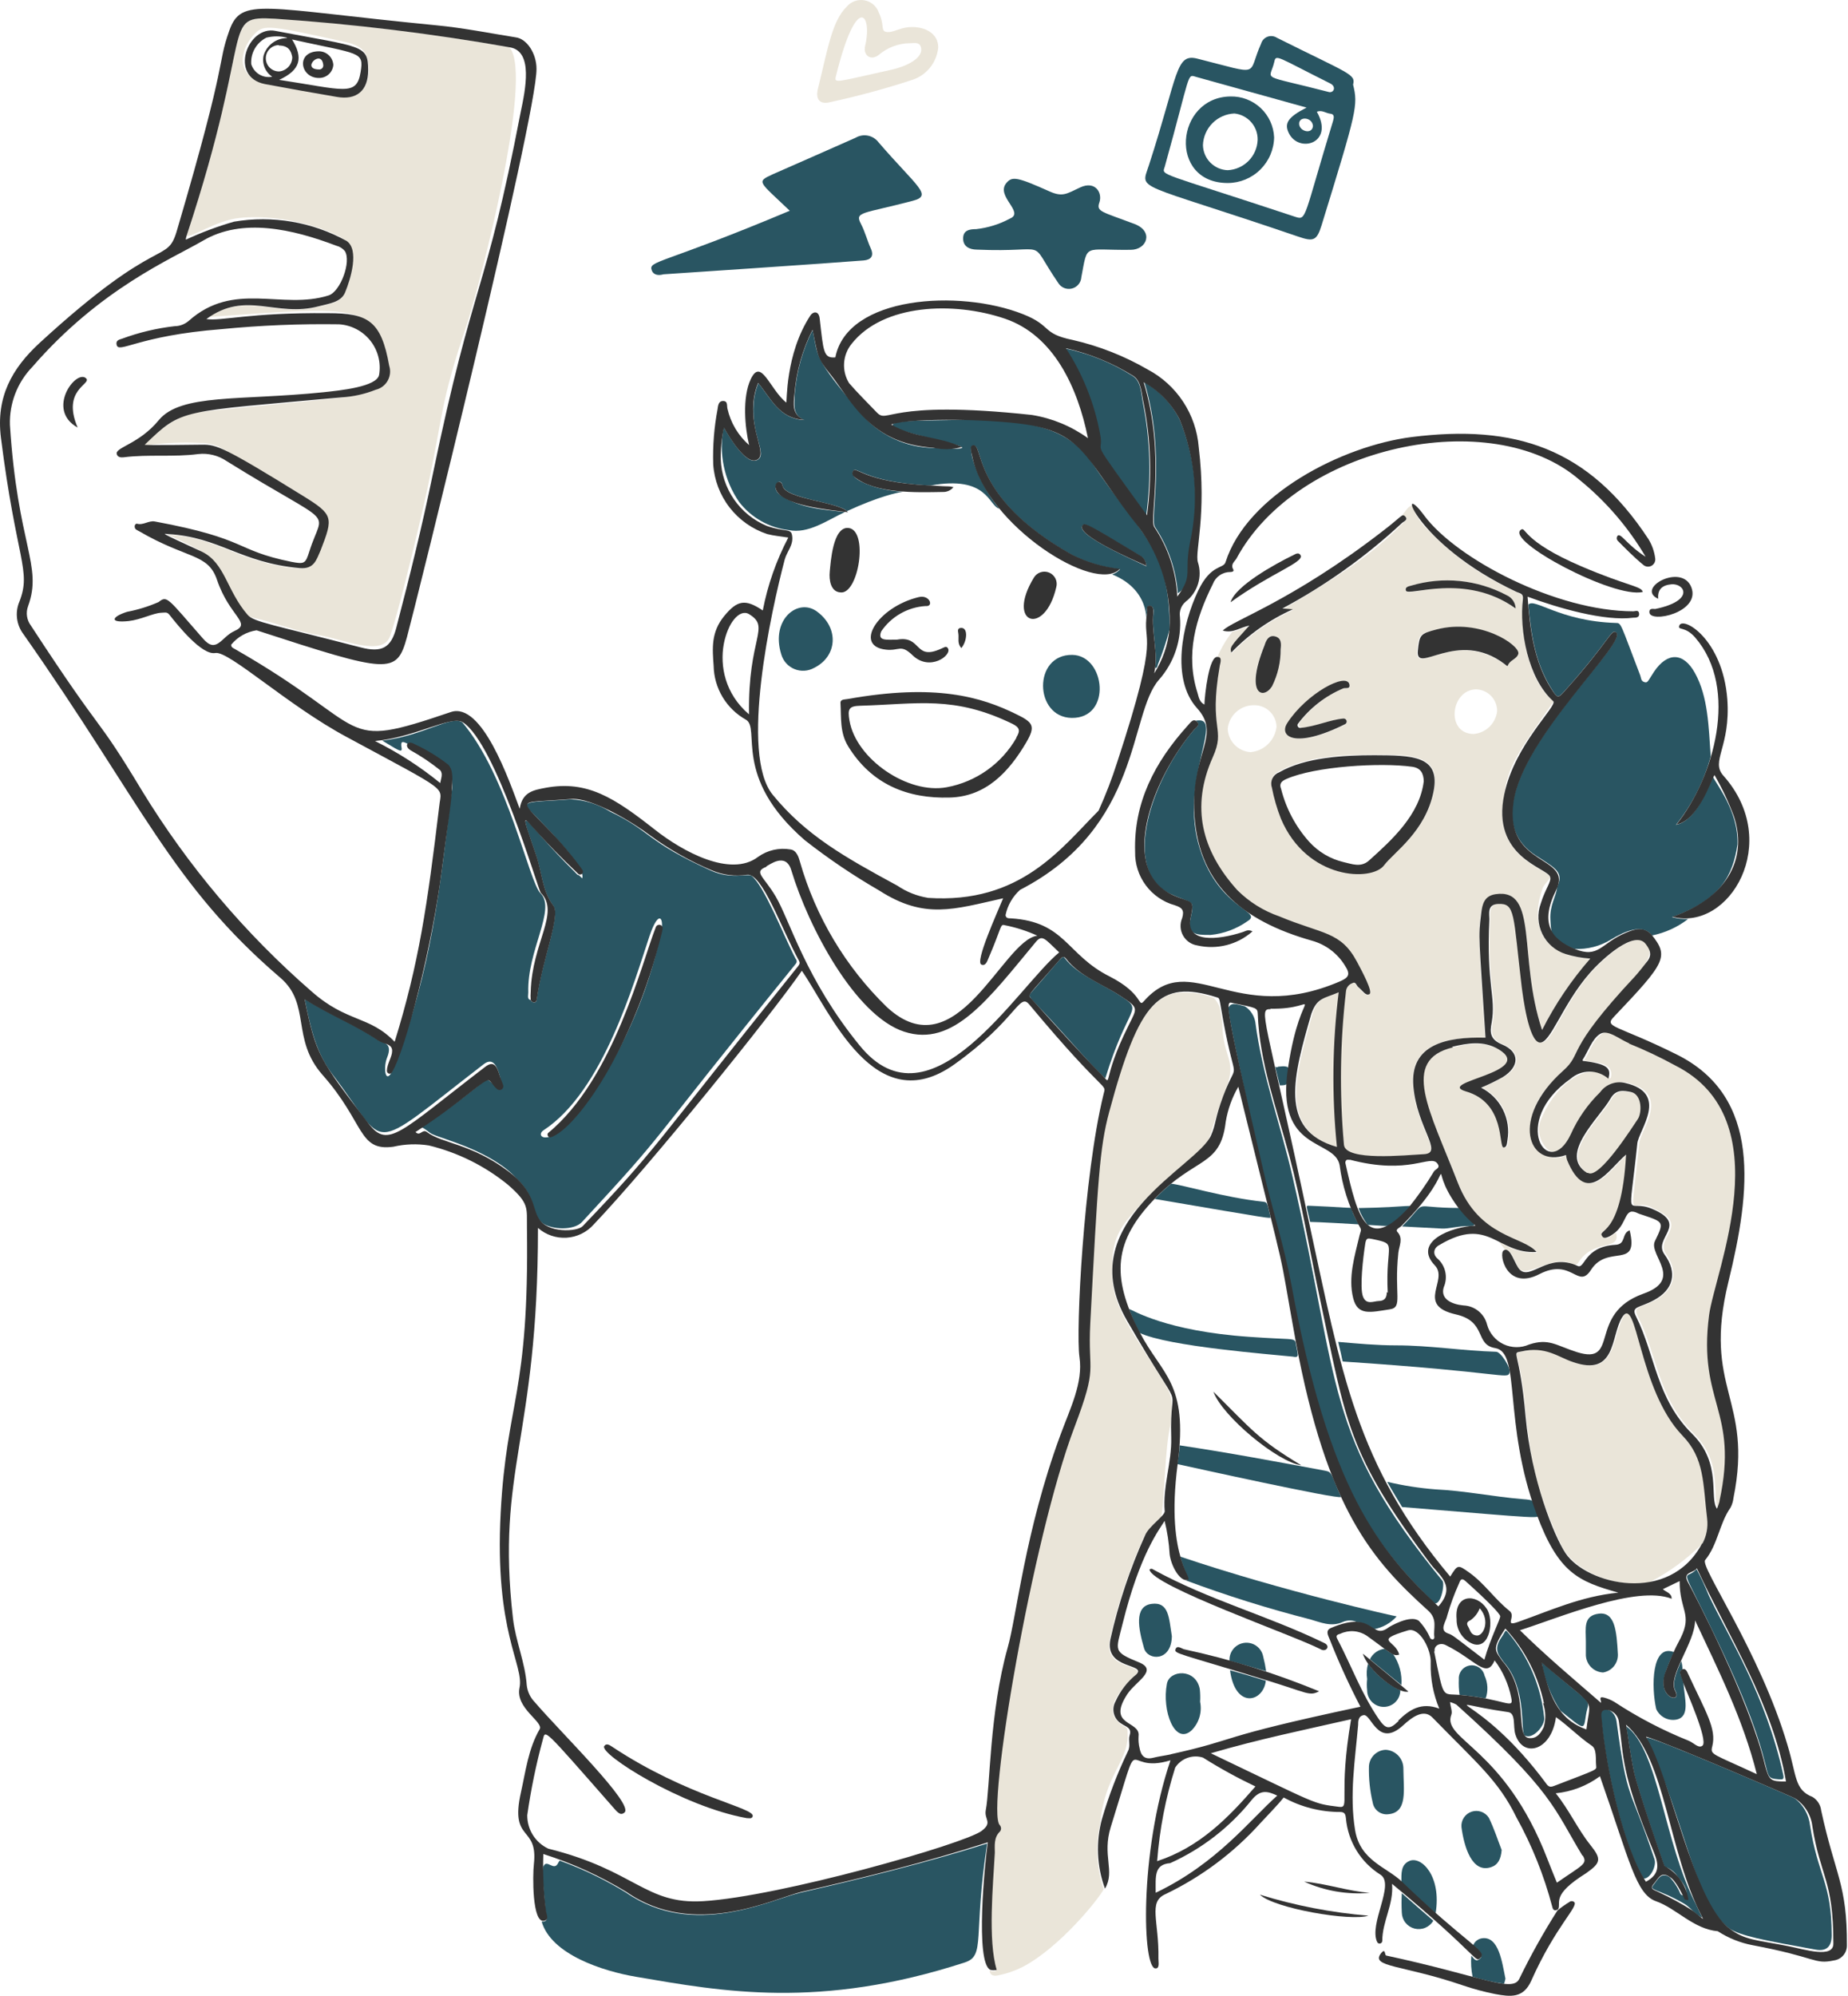 <svg width="352" height="380" viewBox="0 0 352 380" fill="none" xmlns="http://www.w3.org/2000/svg">
<path d="M298.231 131.326C306.731 121.806 306.871 119.686 307.811 120.406C310.851 122.666 275.811 152.166 292.591 162.926C296.591 165.466 297.851 166.126 296.591 168.926C296.451 170.606 295.151 172.306 295.311 175.086C295.471 177.866 295.311 178.906 299.871 180.666C302.348 180.789 304.804 180.154 306.911 178.846C309.491 177.286 312.911 175.766 314.671 178.106C317.175 177.599 319.528 176.525 321.551 174.966C320.512 175.013 319.472 174.891 318.471 174.606C327.871 171.266 330.051 166.606 330.951 160.786C331.191 154.406 326.771 149.126 326.311 147.946C325.071 150.446 323.011 156.266 319.231 157.046C322.307 153.198 324.56 148.759 325.851 144.006C325.451 138.426 325.371 132.686 322.851 128.146C320.651 124.146 317.591 124.146 315.071 127.866C313.871 129.666 313.891 130.066 313.211 129.866C312.531 129.666 312.611 129.086 312.431 128.606C308.591 118.606 308.851 118.606 307.771 118.606C296.971 118.266 292.171 113.686 291.111 115.146C291.631 120.706 292.391 126.086 295.391 130.926C296.691 133.046 296.671 133.066 298.231 131.326Z" fill="#295562"/>
<path d="M140.811 95.605C141.95 97.073 143.369 98.299 144.986 99.212C146.604 100.125 148.386 100.708 150.231 100.925C153.991 101.685 157.471 99.085 160.951 97.485C156.491 97.005 152.351 96.705 148.731 94.325C146.451 92.845 148.731 90.545 149.051 92.465C149.591 94.985 159.771 95.625 161.311 97.325C173.691 91.605 174.791 94.745 167.311 92.905C165.851 92.545 161.831 91.145 162.451 89.785C163.071 88.425 164.171 91.785 177.191 92.445C188.171 90.445 188.251 96.265 190.351 96.865C186.351 92.025 184.091 85.165 185.291 84.865C187.551 84.145 184.491 94.605 204.271 105.705C207.118 107.123 210.191 108.03 213.351 108.385C212.941 108.842 212.416 109.18 211.831 109.365C220.111 112.665 217.831 120.405 218.511 116.645C218.511 116.205 218.251 115.425 218.951 115.365C219.651 115.305 219.771 116.085 219.711 116.645C219.331 120.145 220.471 123.645 220.031 127.165C220.431 127.305 220.491 126.645 220.571 126.445C221.454 124.276 222.196 122.051 222.791 119.785C222.791 104.045 217.451 102.265 207.951 88.045C201.951 79.025 189.471 79.865 177.271 80.045C153.271 80.225 198.271 86.465 177.751 85.285C175.143 85.24 172.575 84.64 170.216 83.526C167.858 82.413 165.763 80.81 164.071 78.825C154.751 67.765 155.871 68.005 154.791 62.825C152.87 66.632 151.708 70.775 151.371 75.025C151.371 76.885 150.791 78.905 153.171 79.985C148.551 79.745 146.871 75.985 144.451 72.945C143.945 74.147 143.641 75.424 143.551 76.725C143.051 83.045 146.291 86.505 144.231 87.585C142.171 88.665 138.971 83.305 137.851 81.345C137.356 83.799 137.363 86.328 137.872 88.778C138.381 91.229 139.381 93.551 140.811 95.605ZM206.171 100.105C206.591 99.565 206.491 99.465 217.091 105.805C217.468 105.986 217.786 106.27 218.009 106.624C218.232 106.978 218.351 107.387 218.351 107.805C216.291 106.785 204.871 101.865 206.171 100.105Z" fill="#295562"/>
<path d="M152.451 360.345C146.731 361.665 132.111 369.205 119.271 360.345C115.271 357.884 111.029 355.84 106.611 354.245C106.497 354.371 106.403 354.512 106.331 354.665C105.551 356.385 104.211 353.945 103.551 355.245C103.091 356.105 103.451 358.385 103.931 363.985C103.931 364.485 104.731 365.985 103.171 365.845C104.971 372.105 114.791 375.285 121.171 376.365C137.571 379.165 156.111 382.625 183.791 373.625C187.791 372.305 185.311 368.745 188.031 350.985C176.291 354.685 164.411 357.605 152.451 360.345Z" fill="#295562"/>
<path d="M126.371 52.225C126.571 52.225 158.991 50.045 164.511 49.586C165.911 49.465 166.511 48.725 165.871 47.325C165.231 45.925 164.771 44.126 163.991 42.626C162.751 40.266 164.231 40.766 173.811 38.245C177.811 37.225 174.671 35.605 167.331 27.085C166.836 26.432 166.119 25.984 165.315 25.825C164.511 25.666 163.677 25.809 162.971 26.226C160.491 27.346 149.851 32.005 147.131 33.206C143.991 34.666 144.531 34.486 150.431 40.126C125.851 50.446 123.451 49.586 124.151 51.486C124.511 52.446 125.551 52.465 126.371 52.225Z" fill="#295562"/>
<path d="M228.211 160.445C224.891 147.905 233.411 136.065 227.731 137.225C228.931 137.945 227.731 138.545 227.451 138.925C219.451 148.185 213.331 165.765 222.931 170.185C227.251 172.185 227.571 171.145 226.791 174.765C226.131 177.845 227.551 178.045 230.611 178.005C233.122 177.752 235.526 176.856 237.591 175.405C240.891 173.405 231.591 173.225 228.211 160.445Z" fill="#295562"/>
<path d="M249.531 308.305C251.531 308.865 253.531 309.806 255.731 308.826C256.161 308.628 256.628 308.526 257.101 308.526C257.574 308.526 258.041 308.628 258.471 308.826C259.656 308.949 260.776 309.423 261.691 310.185C263.37 309.88 264.897 309.021 266.031 307.745C265.831 307.745 244.811 303.105 224.811 296.365C225.811 299.865 226.811 300.885 225.851 300.885C233.606 303.779 241.511 306.256 249.531 308.305Z" fill="#295562"/>
<path d="M255.431 285.006C253.551 280.786 253.791 280.266 252.491 280.026C243.251 278.306 234.011 276.566 224.711 275.186C224.471 278.226 224.131 278.766 224.331 278.766C226.351 279.206 255.171 285.586 255.431 285.006Z" fill="#295562"/>
<path d="M287.531 261.365C287.831 260.485 285.891 257.365 284.971 257.365C278.611 257.185 272.311 256.145 265.951 256.145C262.251 256.145 258.571 255.805 254.891 255.485C255.831 259.265 255.631 259.125 255.831 259.225C286.431 261.245 287.091 262.685 287.531 261.365Z" fill="#295562"/>
<path d="M279.971 233.425C281.971 233.425 279.971 232.625 277.971 229.985C268.111 229.985 272.451 228.105 267.051 233.505L274.611 233.905C275.731 234.005 277.851 233.385 279.971 233.425Z" fill="#295562"/>
<path d="M258.771 230.006C259.178 231.158 259.765 232.238 260.511 233.206C265.811 233.466 264.511 234.086 268.511 230.106C269.351 229.126 268.731 229.846 258.771 230.006Z" fill="#295562"/>
<path d="M249.851 229.585C248.551 229.585 248.771 229.045 249.551 232.645C250.891 232.645 257.551 233.025 258.811 233.105C256.631 229.425 258.171 230.045 256.251 229.925C254.331 229.805 252.011 229.665 249.851 229.585Z" fill="#295562"/>
<path d="M289.851 285.405C284.371 284.945 278.971 283.825 273.471 283.565C270.358 283.327 267.269 282.845 264.231 282.125C265.331 284.125 266.231 285.486 267.071 286.926C294.631 289.186 293.071 289.186 293.071 288.266C291.851 285.586 292.651 285.625 289.851 285.405Z" fill="#295562"/>
<path d="M246.191 258.286C247.671 258.586 247.191 257.986 246.751 255.406C246.191 254.746 246.071 255.086 238.011 254.526C222.011 253.426 215.791 249.426 215.051 249.206C215.618 250.767 216.286 252.29 217.051 253.766C222.631 256.386 242.091 257.846 246.191 258.286Z" fill="#295562"/>
<path d="M242.011 231.745C241.331 229.025 241.471 228.885 240.531 228.785C233.311 228.025 224.951 225.505 223.071 225.365C221.974 226.269 220.932 227.238 219.951 228.265C243.111 232.225 241.851 232.005 242.011 231.745Z" fill="#295562"/>
<path d="M243.471 203.085C242.871 203.625 242.531 201.585 243.771 206.645C245.551 206.645 245.111 206.385 245.351 204.465C245.451 203.605 246.031 202.765 243.471 203.085Z" fill="#295562"/>
<path d="M319.331 202.885C316.425 201.307 313.434 199.892 310.371 198.645C308.611 197.985 306.951 195.685 305.171 196.825C303.391 197.965 302.931 200.085 301.831 201.765C301.331 202.505 307.951 201.445 306.771 205.345C301.811 201.345 295.591 207.585 293.451 213.345C293.149 214.206 293.081 215.132 293.253 216.028C293.425 216.924 293.831 217.758 294.431 218.445C295.951 220.565 298.431 218.225 299.551 215.865C301.371 212.025 305.731 205.185 309.911 206.145C318.451 208.145 312.491 215.045 312.231 217.665C310.491 235.005 310.231 227.265 315.071 230.145C322.211 233.325 315.071 235.585 317.371 238.785C319.671 241.985 319.091 245.465 315.371 247.505C312.551 249.045 310.951 248.605 311.971 250.625C315.731 258.125 315.751 266.125 322.691 273.005C328.451 278.705 325.811 285.145 327.391 287.225C328.125 283.699 328.586 280.122 328.771 276.525C328.611 266.885 324.611 265.465 325.571 252.025C326.231 242.005 339.991 213.285 319.331 202.885Z" fill="#EAE5D9"/>
<path d="M310.811 208.005C309.531 207.745 308.011 207.405 306.951 209.245C304.851 212.925 296.951 219.925 302.471 223.405C303.571 224.085 304.471 222.765 305.191 222.065C307.877 219.417 310.21 216.432 312.131 213.185C312.991 211.785 312.931 208.365 310.811 208.005Z" fill="#EAE5D9"/>
<path d="M232.251 126.945C230.251 139.245 233.431 138.645 230.931 144.245C226.691 153.725 228.931 162.045 235.611 169.505C237.876 171.742 240.608 173.45 243.611 174.505C251.611 177.885 255.331 177.305 258.431 183.165C259.491 185.165 261.611 188.805 260.791 189.285C259.971 189.765 259.531 188.685 258.631 187.925C258.271 187.645 258.191 186.805 257.491 187.225C256.791 187.645 256.431 187.805 256.331 188.645C255.188 198.392 255.054 208.231 255.931 218.005C256.251 221.205 267.931 220.005 271.151 219.765C274.991 219.565 269.851 214.945 269.151 206.865C268.451 198.785 275.451 197.405 282.891 197.585C281.691 178.965 280.451 170.925 284.891 170.285C293.111 169.065 289.111 182.285 293.751 196.125C296.215 191.223 299.3 186.659 302.931 182.545C301.345 182.422 299.777 182.134 298.251 181.685C292.811 179.505 291.871 174.585 293.851 169.085C294.131 168.325 295.031 167.705 295.271 166.965C294.711 165.365 283.951 163.265 286.551 151.245C287.131 145.825 289.571 142.725 295.451 134.225C296.111 133.245 295.991 133.865 294.551 132.225C288.991 125.645 290.011 113.625 289.991 113.425C289.591 112.645 280.911 110.105 272.391 101.265C270.845 99.957 269.689 98.248 269.051 96.326C268.291 96.206 267.991 97.025 266.531 98.746C266.911 98.406 267.331 98.005 267.751 98.486C268.171 98.966 267.391 99.425 267.071 99.746C261.071 105.945 253.691 110.425 246.331 114.845C243.891 116.305 243.591 115.945 246.331 116.145C241.921 118.106 237.934 120.904 234.591 124.385C234.331 123.305 234.331 123.305 238.051 119.265C236.891 119.465 235.891 120.085 234.731 120.285C233.549 121.77 232.58 123.413 231.851 125.165C232.871 125.365 232.351 126.285 232.251 126.945ZM280.731 139.745C275.311 139.745 276.291 131.305 281.171 131.245C282.246 131.277 283.267 131.727 284.014 132.501C284.761 133.275 285.177 134.31 285.171 135.385C285.043 136.511 284.532 137.559 283.724 138.352C282.915 139.146 281.859 139.638 280.731 139.745ZM289.131 124.445C288.951 125.505 287.571 125.665 287.131 126.705C287.131 126.945 286.711 126.585 286.531 126.445C277.251 119.605 269.451 128.785 269.911 123.905C270.191 120.845 270.351 120.645 273.431 119.905C281.851 117.645 289.411 122.845 289.131 124.445ZM268.771 111.505C274.834 109.714 281.357 110.359 286.951 113.305C287.453 113.52 287.882 113.877 288.184 114.331C288.486 114.786 288.648 115.319 288.651 115.865C278.651 108.585 268.211 113.865 267.771 112.465C267.571 111.765 268.311 111.625 268.771 111.505ZM261.851 143.685C268.931 143.685 274.511 143.685 273.111 150.625C271.531 158.465 265.751 161.905 263.711 164.625C261.411 167.705 249.031 167.505 244.051 155.765C243.284 153.826 242.707 151.817 242.331 149.765C242.124 149.2 242.148 148.576 242.399 148.029C242.65 147.482 243.108 147.057 243.671 146.845C248.711 144.005 255.851 143.645 261.851 143.685ZM245.251 137.685C248.751 132.245 256.551 127.845 257.091 130.325C257.291 131.305 256.371 130.885 255.911 131.065C252.569 132.479 249.658 134.749 247.471 137.645C247.412 137.738 247.381 137.846 247.381 137.955C247.381 138.065 247.412 138.173 247.471 138.265C247.526 138.363 247.608 138.441 247.708 138.491C247.808 138.541 247.92 138.56 248.031 138.545C250.851 138.265 253.291 137.105 255.811 136.825C255.954 136.814 256.098 136.851 256.217 136.931C256.337 137.011 256.427 137.129 256.471 137.265C256.506 137.404 256.493 137.55 256.435 137.681C256.377 137.811 256.277 137.918 256.151 137.985C246.451 142.685 243.611 140.125 245.191 137.685H245.251ZM240.891 122.765C241.251 121.865 241.711 120.765 242.891 121.145C244.071 121.525 244.051 122.565 243.931 123.565C243.943 126.021 243.381 128.445 242.291 130.645C240.651 133.285 237.051 132.325 240.831 122.765H240.891ZM238.891 134.265C239.997 134.255 241.062 134.678 241.859 135.445C242.656 136.211 243.12 137.26 243.151 138.365C243.009 139.62 242.437 140.787 241.533 141.669C240.629 142.551 239.449 143.094 238.191 143.205C237.045 143.128 235.968 142.629 235.167 141.806C234.366 140.983 233.898 139.893 233.851 138.745C233.975 137.517 234.551 136.378 235.468 135.55C236.384 134.722 237.576 134.264 238.811 134.265H238.891Z" fill="#EAE5D9"/>
<path d="M292.791 238.485C286.611 238.865 283.731 233.905 286.691 237.945C287.891 237.705 288.691 240.925 289.551 241.785C291.551 242.805 295.871 239.045 299.311 240.605C299.711 240.745 300.231 241.025 300.611 240.425C303.391 235.905 308.411 238.085 307.891 235.085C307.771 234.405 308.031 234.665 306.991 235.245C306.551 235.485 305.911 236.085 305.411 235.485C304.471 234.265 309.091 234.525 309.911 219.825C306.731 222.525 302.471 230.045 298.651 220.885C298.56 220.572 298.5 220.25 298.471 219.925C297.705 220.3 296.853 220.465 296.003 220.403C295.152 220.34 294.333 220.054 293.63 219.572C292.926 219.09 292.363 218.43 291.998 217.659C291.633 216.889 291.479 216.035 291.551 215.185C291.391 207.805 298.811 203.545 299.171 202.725C305.171 189.265 316.891 183.865 313.611 179.685C311.471 176.945 305.331 182.565 303.031 185.185C297.751 191.185 295.631 198.865 293.411 198.465C291.191 198.065 290.271 189.985 290.031 187.865C288.331 173.645 288.791 171.865 285.511 172.085C283.511 172.085 283.911 173.925 283.851 175.005C283.251 187.825 285.191 189.585 284.311 194.645C283.991 196.645 284.051 197.885 286.311 198.845C289.711 200.245 289.631 203.185 286.411 205.065C285.067 205.804 283.685 206.471 282.271 207.065C284.069 207.974 285.527 209.437 286.431 211.237C287.335 213.037 287.636 215.081 287.291 217.065C287.291 217.645 287.291 218.485 286.551 218.465C285.811 218.445 286.131 217.545 286.071 217.025C285.531 212.705 284.071 209.025 279.371 207.785C273.371 206.085 292.951 204.265 285.611 199.885C282.751 198.165 279.731 198.705 276.751 199.405C266.111 201.925 272.871 212.585 277.811 225.405C282.011 236.005 290.191 235.345 292.791 238.485Z" fill="#EAE5D9"/>
<path d="M254.831 218.465C253.832 208.617 253.953 198.687 255.191 188.865C252.191 190.165 250.891 189.925 249.971 193.165C246.711 204.725 243.491 215.265 254.831 218.465Z" fill="#EAE5D9"/>
<path d="M324.271 293.885C326.271 290.005 324.851 288.245 324.711 283.985C324.351 273.305 319.031 275.025 314.951 263.685C310.771 252.025 310.651 244.425 307.651 255.065C306.331 259.725 304.251 260.885 299.651 259.305C296.991 258.365 294.551 256.125 289.871 257.305C288.991 257.525 288.731 257.545 289.011 258.565C291.671 268.565 289.331 277.125 297.371 294.145C299.371 298.585 306.571 302.345 314.091 301.305C317.849 299.375 321.283 296.872 324.271 293.885Z" fill="#EAE5D9"/>
<path d="M60.571 120.885C65.451 121.705 72.871 125.145 74.311 121.105C76.311 115.345 81.011 95.105 81.491 92.685C84.491 78.505 83.831 76.945 88.811 62.105C91.171 55.105 101.851 14.425 97.031 9.005C82.262 6.327 67.35 4.504 52.371 3.545C42.011 2.945 48.571 5.005 35.551 44.865C36.451 45.325 41.131 41.985 45.551 41.505C54.691 40.525 64.251 44.305 65.971 45.905C68.411 47.545 66.831 53.025 65.691 55.725C64.891 57.725 62.571 57.845 60.691 58.345C52.691 60.525 47.051 55.485 39.851 60.345C68.551 58.245 71.591 57.845 73.851 69.285C75.311 76.445 67.411 75.125 38.451 78.405C33.611 78.945 30.451 81.805 27.371 84.705C27.763 84.756 28.159 84.756 28.551 84.705C31.7 84.289 34.88 84.162 38.051 84.325C39.738 84.29 41.397 84.764 42.811 85.685C64.151 98.205 64.051 96.625 60.811 104.785C60.071 106.785 59.671 108.485 56.811 108.225C45.371 107.185 41.611 102.225 31.771 101.765C42.471 106.345 40.891 107.485 44.071 112.725C46.571 116.865 46.931 117.305 47.851 117.525C52.311 118.485 56.311 120.185 60.571 120.885ZM64.151 18.365C50.031 15.865 49.151 16.005 47.711 14.545C45.051 12.425 46.351 8.545 48.671 6.285C50.351 4.645 51.571 4.865 65.831 8.005C69.551 8.845 70.231 10.545 70.231 13.325C70.231 17.145 67.951 19.045 64.151 18.365Z" fill="#EAE5D9"/>
<path d="M209.571 347.085C210.451 337.905 214.911 335.425 214.791 330.185C214.791 328.505 214.511 329.065 213.531 328.305C211.531 326.725 211.531 325.065 212.911 322.765C213.737 321.478 214.74 320.313 215.891 319.305C219.311 316.565 210.131 318.445 211.351 312.265C212.862 305.44 215.081 298.79 217.971 292.425C218.876 291.073 219.959 289.849 221.191 288.785C221.811 285.925 221.851 275.665 222.971 271.125C223.171 267.325 223.691 266.505 221.891 263.505C215.751 253.345 211.271 248.645 211.891 240.825C211.771 235.325 214.131 232.825 216.551 230.105C219.703 226.586 223.223 223.415 227.051 220.645C231.051 217.845 229.611 217.425 233.611 207.045C235.611 201.725 232.931 201.325 232.831 195.045C232.749 193.946 232.575 192.856 232.311 191.785C232.081 191.122 231.713 190.516 231.231 190.005C228.792 189.045 226.142 188.748 223.551 189.145C216.551 190.805 213.131 204.305 211.071 211.945C209.391 218.185 208.971 222.905 207.491 252.205C206.991 262.205 208.951 260.205 204.451 271.965C196.451 292.765 187.491 344.905 190.251 347.725C190.403 347.9 190.487 348.124 190.487 348.355C190.487 348.587 190.403 348.811 190.251 348.985C189.091 350.145 189.371 351.705 189.311 352.985C188.991 359.105 187.951 369.585 189.671 375.285C189.269 375.343 188.858 375.309 188.471 375.185C188.611 375.945 189.031 376.325 190.171 376.085C191.761 375.764 193.301 375.233 194.751 374.505C201.931 370.765 209.391 361.385 210.231 359.685C208.833 355.63 208.605 351.264 209.571 347.085Z" fill="#EAE5D9"/>
<path d="M158.231 19.425C163.418 18.3 168.545 16.911 173.591 15.265C174.966 14.855 176.187 14.044 177.099 12.936C178.011 11.828 178.572 10.474 178.711 9.045C178.711 5.625 174.711 4.605 171.831 5.405C170.771 5.685 169.571 6.325 168.671 6.045C167.771 5.765 168.471 4.625 167.411 2.445C167.208 1.839 166.847 1.298 166.365 0.878C165.882 0.459 165.296 0.176 164.667 0.06C164.038 -0.057 163.39 -0.002 162.789 0.217C162.188 0.436 161.657 0.812 161.251 1.305C158.471 4.005 157.631 9.505 155.851 16.665C155.251 18.845 156.051 20.005 158.231 19.425ZM159.231 14.465C163.231 -1.695 166.211 2.845 164.791 8.705C164.351 10.525 165.851 11.665 167.391 10.445C169.067 9.021 171.192 8.234 173.391 8.225C174.131 8.225 175.091 7.965 175.391 8.925C176.091 11.125 172.331 12.705 170.011 13.225C159.211 15.605 158.831 16.005 159.231 14.465Z" fill="#EAE5D9"/>
<path d="M143.111 166.725C142.131 166.305 139.271 167.465 135.491 165.785C122.951 160.145 124.051 158.225 116.211 154.525C113.951 153.102 111.359 152.296 108.691 152.185C103.071 152.665 99.691 152.365 100.331 153.745C101.291 154.605 111.891 165.085 110.891 167.225L110.271 166.625C109.951 166.625 109.711 166.225 109.471 166.005C99.471 156.165 98.231 151.525 102.131 162.905C103.211 166.085 103.271 169.645 105.411 172.485C106.791 174.325 103.151 183.145 102.231 190.265C102.231 191.145 101.231 190.925 101.071 190.385C100.351 190.265 100.651 189.445 100.631 188.945C100.371 180.945 106.011 173.105 102.951 170.065C100.791 168.005 96.711 147.705 88.051 137.525C85.891 136.145 80.551 140.125 72.811 141.005C75.691 142.705 76.671 143.505 76.491 142.385C76.031 139.905 77.811 142.065 82.731 144.385C83.457 144.72 84.094 145.22 84.591 145.845C85.248 146.454 85.727 147.229 85.977 148.089C86.227 148.948 86.239 149.86 86.011 150.725C83.751 169.565 82.171 184.385 75.251 202.725C73.471 207.405 72.891 203.445 73.731 201.365C74.931 198.425 72.791 198.565 72.031 198.045C67.671 195.045 62.691 193.165 58.031 190.205C59.091 195.465 60.171 200.445 63.391 204.645C74.271 218.785 69.251 220.265 92.091 202.645C94.091 201.085 94.811 203.325 95.391 205.605C95.432 205.778 95.418 205.959 95.352 206.124C95.286 206.288 95.17 206.428 95.021 206.525C94.872 206.621 94.697 206.669 94.52 206.662C94.343 206.655 94.172 206.593 94.031 206.485C91.791 204.705 94.671 204.885 80.331 214.625C81.131 214.985 81.631 215.585 82.331 215.925C84.171 216.825 93.531 219.085 98.331 224.305C102.551 228.305 100.991 231.185 103.351 232.885C105.171 234.165 109.351 234.285 110.851 232.665C128.051 214.065 120.851 221.405 151.551 183.525C151.679 183.394 151.751 183.219 151.751 183.035C151.751 182.852 151.679 182.676 151.551 182.545C149.331 178.345 145.551 168.525 143.111 166.725ZM125.851 177.805C123.272 189.819 118.173 201.148 110.891 211.045C104.791 218.925 101.751 216.405 103.511 215.205C114.911 207.785 120.771 186.985 123.731 178.165C125.551 172.825 126.611 174.925 125.851 177.805Z" fill="#295562"/>
<path d="M344.771 347.545C344.657 346.533 344.34 345.554 343.838 344.667C343.336 343.78 342.66 343.004 341.851 342.385C341.351 342.085 314.251 330.385 313.611 330.845C321.411 347.885 322.611 361.965 329.411 367.185C331.631 368.585 335.751 369.365 345.791 371.185C347.931 371.585 348.891 370.585 348.891 368.465C348.891 358.365 346.271 357.205 344.771 347.545Z" fill="#295562"/>
<path d="M224.671 79.825C223.18 76.877 220.857 74.429 217.991 72.785C222.171 86.785 218.951 98.785 219.991 100.325C222.506 104.094 224.008 108.447 224.351 112.965C227.311 110.965 225.771 108.325 226.811 103.245C228.505 95.403 227.758 87.231 224.671 79.825Z" fill="#295562"/>
<path d="M218.331 98.105C219.311 91.041 219.108 83.863 217.731 76.865C217.351 75.005 217.391 72.585 215.731 71.565C211.792 69.069 207.436 67.301 202.871 66.345C206.079 71.318 208.286 76.868 209.371 82.685C210.291 87.485 206.471 81.625 218.331 98.105Z" fill="#295562"/>
<path d="M246.191 224.005C243.931 214.185 240.411 204.665 239.111 194.605C239.004 193.991 238.771 193.406 238.427 192.886C238.083 192.367 237.635 191.924 237.111 191.585C235.631 191.245 234.431 190.665 233.931 191.985C236.251 199.185 229.611 175.045 240.531 223.065C242.171 230.265 244.531 237.305 245.831 244.585C253.251 284.585 262.371 294.325 273.071 305.125C274.371 306.085 275.271 301.565 274.751 300.965C252.091 273.265 255.431 264.005 246.191 224.005Z" fill="#295562"/>
<path d="M247.211 45.025C250.171 46.045 250.811 45.865 251.731 42.885C258.511 20.885 258.691 20.085 257.731 16.105C258.251 14.105 257.051 14.105 243.211 7.185C242.949 7.017 242.652 6.913 242.343 6.88C242.034 6.846 241.722 6.886 241.431 6.994C241.14 7.103 240.878 7.278 240.666 7.506C240.454 7.733 240.298 8.007 240.211 8.305C237.451 14.445 240.551 14.305 228.211 11.205C223.851 10.005 224.511 14.005 218.831 31.485C217.231 36.465 215.851 34.325 247.211 45.025ZM242.731 11.745C243.051 10.265 243.231 10.825 253.371 15.885C254.551 16.465 254.111 17.645 253.211 17.545C239.571 14.005 241.851 15.585 242.731 11.745ZM250.091 24.005C249.931 25.685 247.451 25.005 247.451 23.545C247.451 22.085 249.991 22.305 250.091 24.005ZM221.851 31.765C226.931 13.545 226.031 14.125 227.851 14.645L248.871 20.485C245.271 22.325 244.531 23.505 245.551 25.465C247.551 29.225 254.191 27.205 250.831 21.285C251.771 20.865 252.551 21.565 253.391 21.645C254.231 21.725 254.091 22.405 253.911 23.045C248.251 41.565 248.911 41.985 246.731 41.285C220.451 32.585 221.291 33.505 221.851 31.765Z" fill="#295562"/>
<path d="M201.551 53.845C201.812 54.283 202.206 54.625 202.676 54.822C203.145 55.018 203.665 55.059 204.16 54.938C204.655 54.817 205.097 54.541 205.423 54.15C205.749 53.759 205.941 53.274 205.971 52.765C207.231 46.205 206.251 47.685 215.351 47.565C218.491 47.565 219.771 44.065 216.151 42.665C209.771 40.245 208.791 40.325 209.411 38.525C210.031 36.725 208.631 34.345 205.751 35.685C203.191 36.885 202.411 37.565 199.911 36.445C193.731 33.685 192.791 33.525 191.691 34.845C189.571 37.365 195.271 40.425 192.351 41.625C190.359 42.697 188.179 43.376 185.931 43.625C184.651 43.625 183.451 43.845 183.451 45.405C183.451 46.965 184.691 47.505 186.031 47.525C200.571 48.165 195.471 44.965 201.551 53.845Z" fill="#295562"/>
<path d="M213.431 189.625C209.971 187.325 205.251 185.625 202.871 182.485C202.311 181.765 202.631 181.945 196.471 188.905C195.571 189.945 195.931 189.405 202.071 196.245C203.911 198.245 208.451 203.445 210.531 205.325C214.911 190.985 217.991 192.585 213.431 189.625Z" fill="#295562"/>
<path d="M327.291 312.765C339.471 338.225 334.711 338.425 338.771 338.765C339.411 338.765 339.911 338.985 339.651 337.825C336.311 322.665 329.431 312.045 325.511 303.825C324.817 302.09 324.029 300.395 323.151 298.745C320.811 301.385 319.511 296.445 327.291 312.765Z" fill="#295562"/>
<path d="M323.071 362.646C316.851 350.646 315.991 333.206 309.751 328.646C310.291 331.966 310.671 334.785 311.271 337.565C311.951 340.725 316.931 355.245 317.071 355.405C318.145 355.727 319.059 356.441 319.631 357.405C322.651 360.725 320.491 361.405 320.051 360.505C319.58 359.364 318.902 358.32 318.051 357.426C316.411 356.266 315.751 357.905 315.011 358.785C313.951 360.045 315.531 359.385 320.891 362.505C321.891 363.085 323.071 364.665 324.231 365.085C324.091 364.685 324.091 364.906 323.071 362.646Z" fill="#295562"/>
<path d="M315.151 354.005C310.231 339.265 310.051 343.545 307.911 327.705C307.751 326.405 306.751 325.445 305.911 325.465C304.431 325.465 304.991 326.985 305.071 327.945C305.891 336.265 308.971 350.965 313.071 357.665C314.331 357.725 315.551 355.285 315.151 354.005Z" fill="#295562"/>
<path d="M204.251 124.685C196.711 124.565 196.971 136.565 204.131 136.685C211.851 136.785 210.571 124.785 204.251 124.685Z" fill="#295562"/>
<path d="M155.631 116.445C152.071 113.765 146.731 117.885 148.811 124.585C148.992 125.212 149.313 125.79 149.749 126.275C150.186 126.761 150.726 127.141 151.331 127.387C151.935 127.633 152.587 127.74 153.239 127.698C153.89 127.656 154.523 127.467 155.091 127.145C159.511 124.945 159.851 119.545 155.631 116.445Z" fill="#295562"/>
<path d="M287.371 310.985C286.611 310.065 286.911 310.425 286.011 311.705C284.271 314.185 285.651 315.245 286.351 316.365C290.851 321.365 289.571 329.125 290.351 330.365C291.811 331.385 294.351 328.565 294.131 327.025C293.541 321.121 291.185 315.531 287.371 310.985Z" fill="#295562"/>
<path d="M267.011 364.165C267.033 364.864 267.282 365.536 267.72 366.081C268.158 366.626 268.761 367.013 269.439 367.185C270.116 367.356 270.831 367.303 271.476 367.032C272.12 366.762 272.659 366.289 273.011 365.685C271.011 363.965 269.011 362.205 267.011 360.445C266.941 361.684 266.941 362.926 267.011 364.165Z" fill="#295562"/>
<path d="M268.511 354.285C266.791 355.005 266.931 356.625 266.931 358.505C268.671 360.145 266.931 358.665 273.451 364.265C274.611 357.165 270.731 353.385 268.511 354.285Z" fill="#295562"/>
<path d="M267.311 336.766C267.328 335.845 266.987 334.953 266.361 334.278C265.734 333.603 264.871 333.197 263.951 333.146C263.125 333.174 262.339 333.509 261.747 334.086C261.156 334.663 260.8 335.44 260.751 336.266C260.69 338.6 260.932 340.933 261.471 343.206C261.589 343.893 261.97 344.508 262.534 344.919C263.098 345.329 263.8 345.504 264.491 345.405C268.171 345.045 267.331 340.746 267.311 336.766Z" fill="#295562"/>
<path d="M319.371 327.385C321.991 326.785 320.851 323.385 320.651 320.345C320.111 318.745 319.691 318.185 320.471 317.865C320.472 317.316 320.391 316.771 320.231 316.245C319.371 318.245 318.371 320.525 319.131 321.925C320.431 324.445 315.751 323.405 317.131 318.805C317.583 317.339 318.158 315.914 318.851 314.545C314.571 312.885 314.511 321.225 315.471 325.385C315.799 326.111 316.364 326.703 317.072 327.066C317.78 327.43 318.591 327.542 319.371 327.385Z" fill="#295562"/>
<path d="M228.531 321.585C227.771 317.585 222.771 317.905 222.271 320.565C221.271 325.685 223.771 332.385 226.991 329.425C227.682 328.723 228.19 327.861 228.469 326.915C228.748 325.97 228.79 324.971 228.591 324.005C228.638 323.198 228.618 322.389 228.531 321.585Z" fill="#295562"/>
<path d="M234.191 316.185C236.531 316.825 238.871 317.505 241.171 318.185C241.036 317.249 240.849 316.321 240.611 315.405C240.46 314.595 240.007 313.873 239.342 313.385C238.678 312.898 237.853 312.682 237.035 312.781C236.217 312.88 235.467 313.288 234.939 313.92C234.411 314.553 234.143 315.363 234.191 316.185Z" fill="#295562"/>
<path d="M241.111 320.005C238.851 319.305 236.571 318.605 234.291 318.005C235.271 325.445 240.631 324.105 241.111 320.005Z" fill="#295562"/>
<path d="M284.031 355.485C285.311 355.065 285.891 353.965 286.031 352.225C285.311 350.385 284.631 348.225 283.591 346.085C283.249 345.553 282.739 345.15 282.142 344.941C281.544 344.732 280.894 344.728 280.295 344.93C279.695 345.132 279.18 345.529 278.832 346.057C278.483 346.585 278.321 347.215 278.371 347.845C278.871 351.645 280.391 356.725 284.031 355.485Z" fill="#295562"/>
<path d="M265.371 314.945C264.789 314.68 264.25 314.329 263.771 313.905C263.167 313.972 262.59 314.19 262.094 314.54C261.597 314.89 261.197 315.359 260.931 315.905L266.931 320.825C267.091 318.745 266.541 316.672 265.371 314.945Z" fill="#295562"/>
<path d="M266.731 321.825C264.284 320.676 262.17 318.92 260.591 316.725C260.316 317.68 260.255 318.684 260.411 319.665C260.332 320.376 260.332 321.094 260.411 321.805C260.408 322.643 260.739 323.448 261.33 324.043C261.92 324.637 262.723 324.973 263.561 324.975C264.399 324.978 265.204 324.648 265.798 324.057C266.393 323.466 266.728 322.663 266.731 321.825Z" fill="#295562"/>
<path d="M305.351 318.425C306.154 318.291 306.882 317.871 307.4 317.242C307.918 316.614 308.192 315.82 308.171 315.005C307.931 310.445 307.591 306.865 304.551 307.225C301.511 307.585 302.071 310.045 302.071 312.465C302.071 313.385 302.071 314.285 302.071 315.185C302.12 316.036 302.482 316.838 303.088 317.436C303.694 318.035 304.5 318.387 305.351 318.425Z" fill="#295562"/>
<path d="M282.331 369.025C281.931 369.073 281.553 369.234 281.242 369.489C280.93 369.744 280.697 370.083 280.571 370.465C281.251 371.085 282.771 372.025 281.951 372.865C281.131 373.705 280.751 372.865 280.251 372.345C280.141 373.683 280.222 375.03 280.491 376.345C282.454 376.947 284.46 377.402 286.491 377.705C286.591 377.405 286.671 377.065 286.751 376.725C286.111 373.605 285.491 368.625 282.331 369.025Z" fill="#295562"/>
<path d="M223.211 311.525C222.651 308.145 222.711 304.905 219.331 305.365C215.951 305.825 216.871 310.185 217.911 313.785C218.571 316.185 223.131 316.425 223.211 311.525Z" fill="#295562"/>
<path d="M293.651 316.505C294.179 319.791 295.4 322.927 297.231 325.705C301.971 329.485 301.611 329.465 302.091 326.525C302.631 323.005 304.171 325.585 293.651 316.505Z" fill="#295562"/>
<path d="M282.771 319.025C282.64 318.413 282.282 317.872 281.769 317.513C281.256 317.153 280.626 317.001 280.005 317.087C279.384 317.173 278.819 317.491 278.423 317.977C278.027 318.463 277.83 319.08 277.871 319.705C277.828 320.701 277.875 321.698 278.011 322.685C279.671 322.845 281.351 323.065 282.991 323.365C283.489 321.946 283.41 320.387 282.771 319.025Z" fill="#295562"/>
<path d="M233.851 34.845C236.17 34.84 238.394 33.927 240.047 32.3C241.7 30.674 242.649 28.464 242.691 26.145C242.597 24.022 241.677 22.019 240.126 20.565C238.575 19.111 236.516 18.322 234.391 18.365C223.851 18.485 222.451 34.845 233.851 34.845ZM235.111 21.605C236.35 21.731 237.496 22.32 238.319 23.255C239.143 24.189 239.583 25.4 239.551 26.645C239.493 28.144 238.875 29.567 237.82 30.633C236.765 31.699 235.349 32.331 233.851 32.405C232.602 32.365 231.416 31.846 230.538 30.957C229.659 30.067 229.156 28.875 229.131 27.625C229.19 26.048 229.844 24.551 230.96 23.434C232.076 22.318 233.573 21.665 235.151 21.605H235.111Z" fill="#295562"/>
<path d="M346.891 344.705C346.832 344.179 346.654 343.673 346.37 343.226C346.085 342.779 345.703 342.402 345.251 342.125C341.771 340.765 342.251 338.125 340.471 332.225C335.191 314.405 323.731 298.225 324.791 297.025C327.211 294.065 327.491 290.045 329.631 287.025C329.933 286.446 330.123 285.815 330.191 285.165C334.011 266.225 324.191 264.545 329.231 244.005C333.431 226.845 335.691 208.845 319.331 200.745C307.651 194.945 305.331 195.685 307.551 193.445C317.311 183.185 317.931 182.125 314.551 177.905C313.071 176.385 311.491 176.825 309.691 177.585C304.911 179.585 304.551 182.545 299.951 180.665C295.351 178.785 293.311 175.685 296.391 169.505C299.771 162.705 286.511 165.245 288.291 152.725C290.071 140.205 310.171 122.145 307.851 120.405C306.871 119.685 306.711 121.865 298.251 131.325C296.711 133.065 296.711 133.045 295.411 131.025C292.251 126.045 291.411 119.885 290.971 113.605C296.791 115.765 305.651 118.325 311.111 117.605C311.591 117.605 312.291 117.605 312.211 116.825C312.131 116.045 311.511 116.385 311.111 116.385C296.411 116.385 277.391 106.385 271.291 98.165C265.771 90.685 269.291 103.505 288.891 112.705C289.491 112.985 290.211 112.965 290.071 114.065C289.391 119.865 290.971 129.125 295.851 133.505C296.771 134.325 288.531 141.665 286.531 151.205C283.971 163.205 294.671 165.205 295.251 166.925C295.571 167.865 294.351 169.165 293.491 171.985C293.141 172.929 292.987 173.934 293.038 174.94C293.089 175.945 293.344 176.929 293.787 177.833C294.231 178.737 294.853 179.541 295.617 180.196C296.381 180.852 297.27 181.345 298.231 181.645C299.752 182.113 301.323 182.401 302.911 182.505C299.291 186.634 296.207 191.204 293.731 196.105C289.091 182.225 293.131 169.045 284.871 170.245C282.731 170.565 282.351 172.105 282.131 173.905C281.531 178.745 281.711 177.905 282.951 197.565C275.431 197.365 268.511 198.885 269.211 206.845C269.911 214.805 275.051 219.545 271.211 219.745C267.691 219.925 256.291 221.125 255.991 217.965C255.114 208.198 255.248 198.366 256.391 188.625C256.439 188.307 256.573 188.006 256.777 187.757C256.981 187.507 257.248 187.316 257.551 187.205C258.251 186.785 258.351 187.625 258.691 187.905C259.631 188.685 260.151 189.685 260.851 189.265C261.551 188.845 259.491 185.025 258.491 183.145C255.371 177.265 251.931 177.925 243.671 174.465C240.661 173.425 237.925 171.716 235.671 169.465C228.951 162.025 226.751 153.705 230.991 144.205C233.551 138.505 230.191 139.205 232.311 126.925C232.311 126.565 232.951 125.085 231.951 125.085C230.291 124.705 229.471 132.305 229.411 134.145C228.431 133.625 228.331 132.705 228.111 131.965C225.751 124.585 227.731 117.785 231.011 111.205C231.266 110.523 231.726 109.936 232.327 109.524C232.929 109.112 233.642 108.896 234.371 108.905C234.691 108.905 235.131 108.785 234.891 108.385C234.351 107.445 235.171 106.905 235.491 106.385C247.071 84.805 284.091 76.965 300.791 91.305C305.859 95.406 310.147 100.385 313.451 106.005C309.771 103.645 308.751 101.405 308.111 102.005C307.99 102.165 307.937 102.366 307.963 102.564C307.989 102.763 308.093 102.943 308.251 103.065C309.291 104.105 311.211 106.085 313.051 107.585C313.27 107.761 313.538 107.865 313.818 107.884C314.097 107.903 314.377 107.837 314.618 107.693C314.859 107.55 315.051 107.337 315.167 107.081C315.284 106.826 315.32 106.542 315.271 106.265C315.106 104.982 314.669 103.748 313.991 102.645C302.551 85.225 288.551 80.765 268.931 83.205C255.631 84.885 237.491 94.225 233.431 107.045C233.011 108.345 230.651 107.385 228.231 112.445C225.171 118.865 223.011 129.285 227.991 134.805C232.611 139.905 227.151 143.105 227.451 153.905C227.831 168.125 236.431 175.305 249.991 179.125C252.567 179.863 254.772 181.54 256.171 183.825C257.311 185.545 256.871 186.125 255.231 186.845C235.011 195.545 226.931 180.405 217.891 190.605C216.711 191.945 217.891 189.245 211.351 185.905C203.111 181.785 202.951 175.485 192.531 174.845C192.111 174.845 191.591 174.845 191.531 174.225C191.917 172.373 192.884 170.691 194.291 169.425C217.551 157.425 214.951 136.005 220.751 129.425C222.19 127.797 223.287 125.895 223.974 123.833C224.661 121.771 224.926 119.592 224.751 117.425C224.673 116.896 224.73 116.356 224.919 115.855C225.109 115.355 225.422 114.911 225.831 114.565C226.951 113.708 227.777 112.524 228.196 111.177C228.615 109.831 228.607 108.387 228.171 107.045C227.551 105.045 229.891 98.165 228.331 85.145C228.087 82.052 227.065 79.071 225.358 76.48C223.651 73.888 221.317 71.771 218.571 70.325C214.13 67.759 209.33 65.871 204.331 64.725C198.331 63.505 200.471 62.025 194.831 59.805C182.711 55.025 161.391 56.325 159.111 68.045C156.831 68.245 156.851 66.925 156.131 60.645C155.951 59.085 154.851 59.325 154.371 60.045C149.491 67.485 149.951 76.745 149.751 76.645C146.551 74.005 144.971 68.005 142.991 72.205C141.371 75.685 141.871 81.325 142.691 84.745C140.623 82.938 139.181 80.523 138.571 77.845C138.411 77.265 138.691 76.365 137.751 76.345C136.811 76.325 136.771 77.325 136.671 77.945C136.018 81.392 135.743 84.899 135.851 88.405C136.048 91.394 137.135 94.254 138.97 96.621C140.805 98.987 143.306 100.751 146.151 101.685C147.371 102.005 148.651 102.105 150.151 102.345C147.861 106.709 146.223 111.386 145.291 116.225C141.991 114.005 140.451 114.225 137.931 117.305C135.411 120.385 135.691 123.465 135.931 126.765C135.97 128.858 136.555 130.904 137.628 132.7C138.702 134.496 140.227 135.98 142.051 137.005C144.991 138.605 139.371 147.905 153.291 159.965C157.787 163.488 162.525 166.689 167.471 169.545C176.131 175.105 181.651 173.125 191.071 171.025C189.931 173.825 185.671 183.145 186.931 183.645C187.771 183.985 188.051 182.965 188.311 182.365C190.831 176.545 190.491 175.885 191.351 176.145C193.503 176.562 195.598 177.234 197.591 178.145C190.931 179.005 182.271 204.145 168.891 191.705C161.051 184.076 155.349 174.526 152.351 164.005C152.131 163.225 151.731 161.865 150.551 161.725C149.481 161.542 148.386 161.573 147.328 161.816C146.271 162.06 145.272 162.512 144.391 163.145C139.131 167.145 129.951 162.065 124.771 157.985C116.971 151.845 111.851 148.545 103.951 149.985C101.651 150.425 99.491 150.745 98.991 153.985C96.991 148.625 91.811 133.545 85.871 135.565C63.871 143.045 71.511 138.865 44.731 123.565C44.411 123.385 44.011 123.245 44.031 122.745C45.249 121.264 46.974 120.288 48.871 120.005C74.131 128.225 75.551 128.485 77.511 121.325C79.071 115.645 102.271 22.185 102.191 13.105C102.191 10.205 100.371 7.365 98.191 7.105C93.191 6.305 88.191 5.305 83.191 4.825C49.851 1.585 45.971 -0.675 43.671 5.845C41.231 12.725 43.671 10.005 33.771 43.645C31.771 50.705 30.811 43.925 7.551 65.285C2.231 70.185 -0.769 75.625 0.171 83.285C3.131 106.785 6.011 108.565 3.711 114.505C3.272 115.519 3.111 116.632 3.245 117.728C3.378 118.825 3.802 119.867 4.471 120.745C27.131 153.025 32.591 168.345 53.411 186.165C59.271 191.205 55.411 197.785 61.411 204.625C69.551 213.805 68.171 219.245 74.931 218.325C77.148 217.81 79.443 217.728 81.691 218.085C87.206 219.426 92.351 221.982 96.751 225.565C100.891 229.165 100.311 229.985 100.371 233.745C100.811 265.745 96.511 266.625 95.371 287.925C94.151 310.865 99.871 316.965 98.951 321.345C98.131 325.225 103.591 327.845 102.791 329.225C100.631 332.945 100.131 337.225 99.231 341.225C97.051 350.905 102.531 347.365 101.691 354.925C101.451 356.925 101.331 366.345 103.691 365.685C104.651 365.425 104.071 364.505 104.011 363.865C103.537 360.259 103.363 356.62 103.491 352.985C109.048 354.757 114.372 357.188 119.351 360.225C132.151 369.145 147.191 361.565 152.531 360.225C164.531 357.485 176.371 354.565 188.151 350.765C187.591 354.485 185.691 373.745 188.651 375.045C189.046 375.135 189.456 375.135 189.851 375.045C188.131 369.465 189.171 358.705 189.491 352.745C189.491 351.425 189.271 349.885 190.431 348.745C190.587 348.573 190.673 348.348 190.673 348.115C190.673 347.883 190.587 347.658 190.431 347.485C187.771 344.805 196.671 292.705 204.651 271.745C209.191 259.745 207.171 261.745 207.671 251.965C209.111 224.745 209.431 218.565 211.271 211.725C216.971 190.545 220.791 186.405 231.771 189.885C232.391 190.065 232.191 189.885 232.991 194.285C235.471 207.665 235.911 200.985 232.991 208.665C231.331 213.165 231.631 213.985 230.671 216.165C228.071 222.165 203.751 232.645 214.671 251.445C226.411 271.805 222.671 261.285 223.091 273.745C223.211 278.445 221.451 282.985 221.851 287.745C221.851 288.605 218.871 290.525 218.111 292.305C215.229 298.674 213.011 305.322 211.491 312.145C210.331 317.925 218.491 316.685 216.451 318.785C214.725 320.177 213.354 321.96 212.451 323.985C212.061 324.706 211.968 325.551 212.192 326.34C212.416 327.128 212.94 327.798 213.651 328.205C214.351 328.725 215.651 328.905 215.171 330.385C214.871 331.345 215.391 332.385 214.851 333.405C212.859 337.551 211.206 341.852 209.911 346.265C208.705 350.655 208.901 355.312 210.471 359.585C212.471 356.185 209.851 353.325 211.591 347.785C217.871 327.785 213.411 338.085 222.951 335.145C216.951 352.805 217.591 375.145 220.151 374.765C220.911 374.765 220.651 373.565 220.651 372.885C220.791 365.765 218.651 362.125 221.951 360.645C228.83 357.361 234.994 352.754 240.091 347.085C240.771 346.325 243.391 343.665 244.511 342.225C247.813 344.042 251.522 344.992 255.291 344.985C256.291 344.985 256.291 345.665 256.371 346.225C256.566 348.396 257.262 350.492 258.404 352.349C259.545 354.205 261.102 355.772 262.951 356.925C265.771 358.745 260.651 366.325 262.331 369.765C262.382 369.865 262.465 369.945 262.566 369.992C262.668 370.039 262.782 370.051 262.891 370.025C263.004 369.999 263.105 369.935 263.177 369.844C263.25 369.754 263.29 369.641 263.291 369.525C263.291 365.785 265.491 362.625 265.151 358.665C282.111 372.665 280.911 373.925 282.071 372.665C283.231 371.405 279.131 369.905 267.071 358.285C264.111 355.445 259.071 354.285 258.111 348.425C257.011 341.745 258.111 335.105 258.691 328.425C258.691 327.745 258.691 326.725 259.751 326.545C261.211 326.305 262.451 332.945 267.311 328.445C269.031 326.865 271.191 325.325 272.831 326.985C281.391 335.765 285.411 338.985 288.831 345.985C291.814 351.364 294.112 357.096 295.671 363.045C295.811 363.725 296.191 363.885 296.791 363.505C297.451 362.185 295.331 360.885 302.111 356.645C304.951 354.645 305.091 353.965 302.911 351.245C300.471 348.185 298.911 344.625 296.331 341.425C299.378 341.122 302.286 340.002 304.751 338.185C310.471 354.485 311.611 360.645 315.451 361.985C319.291 363.325 322.571 367.285 327.191 367.685C329.205 368.991 331.453 369.894 333.811 370.345C346.111 372.645 345.491 374.065 349.331 373.245C350.02 373.152 350.651 372.81 351.104 372.283C351.558 371.756 351.802 371.081 351.791 370.385C351.851 358.685 349.571 357.085 346.891 344.705ZM224.671 79.825C227.701 87.248 228.399 95.417 226.671 103.245C225.451 109.465 227.391 109.245 224.251 113.585C224.022 108.847 222.5 104.261 219.851 100.325C218.851 98.805 222.071 86.725 217.851 72.785C220.765 74.413 223.136 76.862 224.671 79.825ZM215.851 71.565C217.451 72.605 217.411 75.005 217.851 76.865C219.235 83.862 219.445 91.04 218.471 98.105C206.591 81.665 210.471 87.305 209.551 82.685C208.483 76.848 206.267 71.28 203.031 66.305C207.568 67.33 211.902 69.108 215.851 71.565ZM162.211 65.465C168.211 57.865 181.591 57.345 191.391 60.665C200.711 63.825 205.271 73.745 207.231 83.425C204.064 81.14 200.407 79.626 196.551 79.005C168.551 75.985 169.231 80.885 166.951 78.465C165.191 76.625 163.391 74.865 161.731 72.945C161.026 71.803 160.694 70.469 160.78 69.129C160.866 67.789 161.366 66.509 162.211 65.465ZM142.671 116.925C146.871 119.465 142.431 121.225 142.671 136.005C133.391 128.105 139.091 114.765 142.671 116.925ZM176.671 170.925C174.614 170.582 172.656 169.797 170.931 168.625C160.931 163.205 153.531 159.065 147.191 151.325C140.851 143.585 146.911 116.245 149.471 106.525C149.891 104.965 151.251 103.725 150.851 101.825C150.611 100.585 149.491 101.325 146.051 100.125C143.525 99.074 141.356 97.317 139.802 95.065C138.249 92.812 137.377 90.16 137.291 87.425C137.262 85.409 137.463 83.396 137.891 81.425C138.991 83.425 142.191 88.605 144.191 87.545C146.191 86.485 143.051 82.685 143.511 76.685C143.609 75.386 143.912 74.11 144.411 72.905C146.851 75.865 148.411 79.685 153.151 79.945C150.771 78.885 151.151 76.845 151.331 74.985C151.682 70.735 152.85 66.593 154.771 62.785C155.811 67.745 155.571 68.085 158.151 71.245C162.151 76.265 165.691 84.485 177.731 85.245C179.541 85.659 181.425 85.611 183.211 85.105C178.971 83.105 174.091 83.365 169.751 80.825C173.551 79.445 190.171 79.785 196.671 81.025C206.831 83.025 207.171 88.205 217.011 100.525C221.132 106.1 223.163 112.945 222.751 119.865C222.439 122.832 221.447 125.686 219.851 128.205C220.711 124.205 219.271 120.445 219.691 116.605C219.691 116.045 219.691 115.265 218.931 115.325C218.171 115.385 218.571 116.165 218.491 116.605C217.431 123.205 221.311 119.225 212.791 145.145C211.792 148.279 210.61 151.351 209.251 154.345C202.151 161.445 194.451 172.145 176.711 170.945L176.671 170.925ZM145.991 164.925C146.511 164.725 149.671 162.145 150.731 165.705C153.971 176.485 162.891 193.385 172.231 196.425C181.571 199.465 188.231 190.245 197.311 179.325C198.551 177.845 199.051 178.785 201.751 181.325C193.751 187.925 177.331 215.785 163.751 199.065C153.491 186.505 150.471 175.285 147.751 170.685C145.471 166.805 143.391 166.005 146.031 165.005L145.991 164.925ZM35.551 44.865C48.691 5.065 41.851 2.965 52.391 3.565C67.405 4.576 82.354 6.399 97.171 9.025C101.591 9.785 100.091 17.025 99.171 21.385C92.371 56.745 90.311 52.365 82.411 90.425C80.411 100.145 78.031 109.785 75.511 119.405C74.511 123.405 72.691 124.285 68.711 123.265C51.851 118.885 48.331 118.445 47.151 117.045C43.151 112.405 42.871 107.185 38.471 105.045C29.751 101.045 31.191 101.645 32.031 101.685C41.871 102.265 45.711 107.125 57.091 108.165C59.851 108.405 60.271 106.565 61.091 104.725C63.511 98.485 63.491 97.985 57.711 94.405C42.631 85.085 41.231 84.625 38.491 84.665C38.291 84.665 27.371 84.825 27.571 84.665C34.831 77.705 33.971 78.505 65.151 75.645C67.354 75.507 69.52 75.021 71.571 74.205C72.05 74.089 72.499 73.875 72.891 73.577C73.283 73.279 73.609 72.903 73.85 72.474C74.09 72.044 74.239 71.569 74.287 71.079C74.336 70.589 74.283 70.094 74.131 69.625C72.611 61.085 70.131 59.625 62.511 59.625C47.411 59.485 42.211 61.185 39.311 60.745C46.891 55.185 52.551 60.505 60.731 58.305C62.611 57.805 64.951 57.585 65.731 55.685C66.851 52.985 68.451 47.505 66.011 45.865C59.486 42.252 51.926 40.961 44.571 42.205C41.434 43.108 38.372 44.251 35.411 45.625C35.371 45.405 35.471 45.145 35.551 44.865ZM27.071 150.585C17.691 135.025 20.551 141.565 5.871 119.085C5.483 118.565 5.233 117.955 5.142 117.312C5.051 116.669 5.123 116.013 5.351 115.405C8.171 107.645 3.351 103.905 1.891 80.865C1.832 78.841 2.179 76.824 2.91 74.935C3.642 73.046 4.744 71.323 6.151 69.865C19.111 54.925 32.691 49.305 38.591 45.865C46.151 41.365 55.791 43.645 64.071 46.785C64.707 46.941 65.276 47.299 65.691 47.805C66.951 49.805 64.851 55.525 62.591 56.245C53.671 59.065 44.591 53.385 35.931 61.105C35.182 61.742 34.234 62.096 33.251 62.105C29.834 62.493 26.476 63.292 23.251 64.485C22.651 64.645 22.031 64.865 22.211 65.625C22.591 67.445 26.091 63.925 42.211 62.665C49.648 61.939 57.12 61.632 64.591 61.745C65.746 61.819 66.872 62.134 67.897 62.671C68.922 63.207 69.823 63.953 70.541 64.86C71.26 65.767 71.78 66.815 72.067 67.935C72.355 69.056 72.404 70.225 72.211 71.365C71.791 73.645 64.771 74.345 61.551 74.685C45.771 76.305 34.431 74.905 30.251 79.985C26.471 84.605 21.791 85.185 22.251 86.485C22.431 87.065 23.011 87.125 23.551 87.065C28.271 86.465 33.031 87.065 37.771 86.445C39.658 86.236 41.558 86.703 43.131 87.765C64.411 100.985 61.631 96.405 58.931 104.965C58.191 107.325 57.991 107.445 55.491 106.965C44.511 104.725 47.491 102.625 29.491 99.285C28.291 99.065 27.291 100.065 26.071 99.705C25.811 99.705 25.651 99.965 25.651 100.225C25.651 100.825 26.131 100.925 26.511 101.145C35.671 106.485 39.611 105.305 41.331 110.385C43.711 117.425 48.051 118.625 44.651 120.145C42.151 121.245 41.251 124.585 38.651 121.565C31.851 113.805 31.851 113.325 30.211 114.625C28.287 115.469 26.274 116.092 24.211 116.485C21.351 117.385 20.651 118.645 24.491 118.245C26.911 117.965 29.071 116.765 30.671 116.665C31.351 116.665 31.791 116.425 32.271 117.045C33.851 119.045 38.451 124.805 41.011 124.325C43.571 123.845 54.831 134.325 66.051 140.325C86.051 151.125 84.051 149.625 83.671 153.445C81.391 172.405 79.791 183.445 75.171 198.345C70.351 193.325 66.091 194.725 59.331 188.745C46.688 177.751 35.808 164.882 27.071 150.585ZM96.771 222.965C89.711 217.685 84.171 217.725 81.311 215.525C80.451 214.865 80.011 216.445 79.151 215.525C88.411 209.525 92.331 205.245 93.151 205.705C93.531 205.905 93.931 206.725 94.691 207.365C94.812 207.468 94.965 207.528 95.124 207.535C95.282 207.542 95.439 207.496 95.57 207.405C95.7 207.314 95.796 207.182 95.843 207.03C95.891 206.878 95.886 206.715 95.831 206.565C95.551 205.785 95.231 205.005 95.111 204.565C94.611 202.905 93.991 201.905 92.411 203.125C76.191 215.545 73.951 218.805 70.211 213.925C60.871 201.705 60.211 200.965 58.031 190.265C62.671 193.245 67.651 195.125 72.031 198.125C72.5 198.382 72.996 198.583 73.511 198.725C74.451 199.045 74.731 199.545 74.691 200.145C74.691 201.185 73.711 202.565 73.691 203.885C73.693 204.001 73.731 204.112 73.799 204.206C73.867 204.299 73.962 204.368 74.071 204.405C74.184 204.435 74.303 204.428 74.411 204.385C74.519 204.342 74.61 204.265 74.671 204.165C77.311 199.685 82.351 180.165 84.231 165.085C85.151 157.805 85.911 153.505 86.051 150.745C86.171 148.445 86.411 146.745 85.411 145.605C83.377 144.025 81.17 142.683 78.831 141.605C77.631 140.925 76.951 142.005 78.131 142.805C80.143 143.921 82.057 145.206 83.851 146.645C84.411 147.345 84.011 148.125 83.851 149.085C80.022 145.965 75.856 143.282 71.431 141.085C79.111 140.385 85.991 136.125 88.171 137.525C94.431 141.525 102.451 169.245 102.991 169.965C106.751 173.725 101.331 179.465 101.091 188.785C101.042 189.318 101.042 189.853 101.091 190.385C101.271 190.905 102.131 191.145 102.251 190.265C103.311 182.685 106.831 174.265 105.431 172.465C103.271 169.645 103.251 166.085 102.151 162.885C100.371 157.705 99.831 156.225 100.151 156.185C100.471 156.145 103.111 159.745 110.151 166.385C110.246 166.467 110.366 166.512 110.491 166.512C110.616 166.512 110.737 166.467 110.831 166.385C110.932 166.313 111.004 166.206 111.034 166.085C111.063 165.964 111.048 165.836 110.991 165.725C110.792 165.398 110.572 165.084 110.331 164.785C109.951 164.245 107.991 161.705 106.151 159.705C98.551 151.445 97.631 153.045 108.791 152.125C112.791 151.785 120.951 156.845 123.791 159.025C127.448 161.708 131.409 163.951 135.591 165.705C137.701 166.611 140.023 166.902 142.291 166.545C145.191 166.185 148.811 176.765 152.171 182.885C152.371 183.265 152.391 183.485 152.011 183.965C123.391 219.585 125.291 218.505 110.991 233.445C109.911 234.565 104.231 234.785 102.651 232.025C101.331 230.005 102.031 226.905 96.771 222.965ZM210.191 208.365C206.391 223.865 204.891 253.485 205.611 258.365C206.331 263.245 203.891 268.025 201.931 273.345C195.211 291.625 193.631 307.845 191.931 313.725C188.471 326.005 188.571 340.585 187.771 344.605C187.411 346.445 189.171 346.945 186.951 348.605C183.611 351.085 148.451 361.105 133.931 361.965C122.871 362.625 121.071 356.105 104.431 351.965C103.223 351.398 102.203 350.494 101.494 349.363C100.784 348.232 100.416 346.921 100.431 345.585C101.124 340.715 102.119 335.892 103.411 331.145C103.891 329.305 103.411 328.865 116.371 343.625C117.551 344.965 118.091 345.785 118.931 345.105C120.931 343.585 106.791 329.845 101.871 324.085C101.009 323.209 100.466 322.068 100.331 320.845C100.031 316.505 98.211 312.465 97.711 308.145C94.451 279.645 102.471 274.245 102.471 233.785C103.969 235.102 105.927 235.772 107.917 235.648C109.908 235.525 111.768 234.617 113.091 233.125C123.671 222.025 146.871 193.325 152.731 184.825C158.151 192.625 166.611 213.505 181.811 202.625C193.671 194.145 194.111 188.925 196.031 191.225C211.091 209.265 210.751 206.005 210.191 208.365ZM214.991 195.185C209.551 206.085 212.111 206.905 209.851 204.625C206.231 200.985 201.851 196.125 196.411 190.105C195.671 189.305 195.831 189.685 201.851 182.725C202.291 182.205 202.611 181.945 203.051 182.525C205.651 185.905 209.931 187.325 213.431 189.625C216.931 191.925 216.651 191.845 214.991 195.185ZM340.191 339.185C337.251 339.185 336.971 339.005 336.191 336.065C333.211 323.525 322.691 303.365 321.531 301.285C320.371 299.205 322.631 299.545 323.211 298.585C329.451 312.005 337.671 324.445 340.191 339.185ZM324.191 293.885C317.971 305.605 302.191 301.665 298.191 295.705C296.011 292.425 291.671 281.705 290.591 269.705C289.451 256.785 287.751 257.705 289.791 257.305C294.391 256.225 296.891 258.425 299.571 259.305C307.911 262.225 306.791 254.385 308.951 250.845C311.851 246.065 312.011 264.565 320.471 273.325C324.711 277.705 324.351 282.405 325.171 289.145C325.366 290.78 325.052 292.436 324.271 293.885H324.191ZM310.191 198.645C313.259 199.88 316.251 201.295 319.151 202.885C339.411 213.125 326.591 242.165 325.531 250.445C323.391 267.205 331.251 268.445 327.531 285.725C327.531 286.025 327.111 287.065 327.051 287.245C325.511 285.245 328.051 278.665 322.351 273.025C315.471 266.245 315.311 258.025 311.631 250.645C310.611 248.645 312.251 249.065 315.031 247.545C318.771 245.545 319.571 242.285 317.031 238.805C314.771 235.665 321.831 233.165 314.711 230.165C309.691 228.045 310.191 233.825 311.871 217.705C312.131 215.145 318.071 208.125 309.551 206.185C308.668 205.972 307.741 206.027 306.889 206.345C306.037 206.662 305.3 207.226 304.771 207.965C302.423 210.256 300.53 212.971 299.191 215.965C294.951 225.045 287.451 213.605 299.191 205.365C300.184 204.503 301.456 204.028 302.771 204.028C304.087 204.028 305.358 204.503 306.351 205.365C306.991 203.245 306.011 202.565 301.451 201.965C301.451 201.965 301.451 201.825 301.451 201.785C302.551 200.105 303.251 197.785 304.791 196.845C306.331 195.905 308.611 198.005 310.371 198.645H310.191ZM302.291 223.305C296.731 219.825 304.671 212.865 306.771 209.145C307.811 207.325 309.331 207.645 310.651 207.905C312.811 208.365 312.771 211.905 311.951 213.085C311.131 214.265 304.611 224.645 302.471 223.305H302.291ZM276.591 199.305C279.551 198.605 282.591 198.065 285.451 199.785C292.731 204.145 273.291 206.005 279.191 207.785C286.831 209.965 285.391 218.425 286.391 218.465C287.051 218.465 287.031 217.645 287.131 217.085C287.476 215.101 287.175 213.058 286.271 211.257C285.367 209.457 283.909 207.994 282.111 207.085C283.52 206.495 284.896 205.828 286.231 205.085C289.471 203.085 289.531 200.285 286.131 198.865C283.811 197.905 283.751 196.585 284.131 194.685C284.991 189.665 283.091 187.725 283.691 175.025C283.691 173.945 283.251 172.205 285.331 172.105C288.671 171.925 288.191 173.965 289.851 187.905C290.111 189.905 291.171 198.125 293.231 198.485C295.291 198.845 297.571 191.225 302.871 185.205C305.151 182.605 311.311 176.965 313.451 179.705C314.271 180.785 314.691 181.705 313.871 182.885C313.271 183.665 312.011 185.265 311.411 185.905C297.771 200.485 301.671 200.365 297.691 203.905C287.571 212.925 291.031 222.485 298.291 219.905C298.332 220.23 298.399 220.551 298.491 220.865C302.231 229.885 306.351 222.685 309.731 219.825C308.851 235.965 303.951 233.825 305.251 235.465C305.771 236.125 307.251 234.965 307.651 234.665C310.071 232.665 309.351 229.645 312.051 231.025C312.331 231.165 312.671 231.225 312.971 231.345C316.971 232.685 316.971 232.685 315.211 236.325C313.971 238.945 320.831 243.605 312.971 246.325C302.271 250.185 308.671 260.025 300.351 257.425C296.351 256.145 295.011 254.745 291.251 255.985C290.482 256.326 289.649 256.497 288.808 256.486C287.967 256.475 287.139 256.282 286.379 255.921C285.619 255.561 284.947 255.04 284.407 254.395C283.867 253.75 283.473 252.997 283.251 252.185C282.997 251.176 282.424 250.277 281.616 249.621C280.809 248.965 279.811 248.587 278.771 248.545C276.451 248.325 274.291 247.285 275.011 245.045C275.411 244.122 275.506 243.094 275.283 242.113C275.06 241.131 274.531 240.246 273.771 239.585C272.851 238.765 273.071 237.585 274.191 237.025C283.611 231.405 285.191 238.825 292.671 238.365C290.171 235.345 281.791 235.685 277.691 225.205C272.371 211.485 266.611 201.825 276.771 199.405L276.591 199.305ZM256.991 220.765C268.531 223.845 272.451 219.685 273.791 221.525C274.451 222.405 273.431 222.565 273.151 223.005C271.685 225.445 270.048 227.778 268.251 229.985C260.431 238.385 258.671 232.225 256.251 221.365C256.311 220.865 256.511 220.685 257.171 220.865L256.991 220.765ZM264.151 246.025C264.151 247.305 263.531 247.685 262.591 247.705C261.651 247.725 260.251 248.525 259.611 246.845C258.971 245.165 259.611 239.545 260.071 236.645C260.251 235.705 260.531 235.725 261.331 235.885C266.411 236.945 263.851 236.505 264.331 246.125L264.151 246.025ZM255.011 188.745C253.773 198.574 253.652 208.51 254.651 218.365C243.331 215.165 246.451 204.625 249.771 193.045C250.891 189.885 252.151 190.165 255.191 188.845L255.011 188.745ZM241.911 192.045C252.451 192.285 247.911 186.245 245.331 203.345C242.871 219.505 254.251 216.685 255.171 221.865C255.671 225.75 256.856 229.515 258.671 232.985C259.471 234.345 259.251 234.045 258.971 235.165C258.031 239.165 256.751 243.165 257.751 247.165C258.611 250.565 261.031 249.845 264.731 249.285C267.271 248.905 265.511 246.485 266.351 238.525C266.491 237.185 267.351 235.805 266.151 234.525C265.771 234.085 266.491 233.785 266.871 233.485C279.271 221.085 270.871 220.685 277.791 229.965C278.737 231.214 279.824 232.348 281.031 233.345C276.431 233.545 269.031 236.425 273.291 240.905C276.031 243.725 269.551 248.485 277.291 250.245C283.291 251.605 280.831 256.025 284.811 256.665C289.751 257.485 286.231 270.785 292.671 288.245C296.831 299.505 300.671 301.085 308.251 303.225C301.131 303.925 295.231 306.665 289.151 308.805C286.371 309.785 288.871 307.745 287.511 306.685C284.751 304.505 282.771 301.485 279.891 299.425C277.671 297.845 277.671 297.865 276.231 300.165C258.231 278.745 255.591 261.405 249.311 232.605C240.951 193.065 239.551 192.005 242.091 192.145L241.911 192.045ZM293.911 324.245C294.426 325.715 294.475 327.307 294.051 328.805C293.511 329.965 292.771 331.025 291.331 330.925C288.331 330.725 291.571 322.305 286.171 316.245C284.851 314.245 284.031 314.125 286.731 310.065C290.431 314.072 292.975 319.007 294.091 324.345L293.911 324.245ZM293.471 316.405C304.471 325.925 302.931 322.725 302.171 329.265C296.551 327.285 295.011 322.445 293.651 316.505L293.471 316.405ZM282.551 315.845C276.691 311.365 276.791 311.345 275.791 310.985C274.051 310.365 275.471 308.705 275.671 307.565C276.272 305.466 277.027 303.414 277.931 301.425C278.271 300.425 278.631 300.565 279.231 301.105C283.531 304.965 285.671 307.205 285.751 307.705C285.831 308.205 283.991 311.625 282.731 316.005L282.551 315.845ZM234.951 191.005C239.211 191.865 239.531 191.865 239.571 193.005C239.911 202.365 243.171 211.005 245.571 220.025C247.971 229.045 249.471 238.165 251.411 247.245C256.491 271.005 256.531 276.505 272.431 297.685C274.171 300.005 277.431 301.965 273.971 305.845C262.531 294.965 253.191 283.845 245.971 244.525C244.611 237.245 242.311 230.205 240.671 223.005C232.751 188.785 233.471 190.705 234.951 191.005ZM223.851 336.525C224.403 335.676 225.218 335.03 226.171 334.687C227.125 334.344 228.164 334.322 229.131 334.625C232.352 336.655 235.692 338.492 239.131 340.125C233.931 346.125 228.471 351.705 220.411 354.345C220.866 348.293 222.02 342.313 223.851 336.525ZM220.131 360.345C220.131 357.285 219.791 354.965 222.891 354.725C228.932 352.004 234.243 347.892 238.391 342.725C240.011 340.725 241.331 340.945 243.291 341.865C238.171 346.385 231.851 354.765 220.171 360.345H220.131ZM255.051 344.005C249.871 343.345 251.391 343.705 230.631 333.805C239.751 331.125 248.491 329.345 257.351 327.325C254.851 342.005 257.251 344.305 255.051 344.005ZM223.051 334.005C221.931 334.245 220.771 334.385 219.631 334.665C218.031 335.065 217.331 334.265 217.071 332.865C216.885 332.107 216.818 331.324 216.871 330.545C217.271 327.525 210.691 328.705 214.731 322.545C216.351 320.105 220.571 318.065 217.071 316.545C211.891 314.425 212.531 314.385 213.831 309.125C217.131 295.765 220.891 291.125 221.831 289.565C222.351 291.657 222.672 293.793 222.791 295.945C223.091 298.165 224.591 300.765 225.911 300.845C228.111 300.845 221.791 297.725 224.331 278.625C226.331 263.185 221.371 261.885 217.091 253.665C211.491 242.845 212.251 236.185 219.991 228.185C227.731 220.185 232.471 222.185 233.471 213.585C233.858 211.231 234.672 208.968 235.871 206.905C246.191 248.705 243.031 234.645 246.791 255.285C252.791 287.525 261.491 297.125 272.031 306.645C273.891 308.325 272.971 310.025 273.211 311.705C273.211 312.185 272.751 312.265 272.431 311.905C271.909 310.677 271.17 309.553 270.251 308.585C268.631 307.385 264.751 309.665 264.551 309.805C261.031 312.465 261.971 306.345 253.531 309.945C252.411 310.425 252.951 311.325 253.271 312.105C254.998 316.485 256.954 320.771 259.131 324.945C230.871 330.945 236.431 331.025 222.951 334.005H223.051ZM266.411 327.645C264.671 329.365 263.971 329.265 262.591 327.245C259.351 322.505 257.391 317.105 254.751 312.085C254.331 311.325 254.751 311.225 255.311 311.045C256.105 310.672 256.983 310.509 257.858 310.572C258.734 310.635 259.578 310.922 260.311 311.405C264.951 314.745 265.311 315.405 266.511 315.025C265.831 312.185 261.451 312.445 268.191 310.405C270.411 309.745 272.691 314.125 272.511 316.685C272.451 319.642 273.009 322.578 274.151 325.305C270.671 324.005 268.451 325.525 266.311 327.605L266.411 327.645ZM273.271 314.445C273.051 313.345 274.271 312.645 275.371 313.205C281.171 316.065 283.111 319.765 284.691 316.125C286.262 318.219 287.342 320.638 287.851 323.205C288.391 325.645 286.811 323.465 277.951 322.685C274.611 322.405 275.071 323.665 273.171 314.405L273.271 314.445ZM301.491 353.305C302.451 354.885 301.391 355.085 296.551 358.445C295.911 356.885 295.311 355.405 294.731 353.905C286.471 332.525 274.591 331.265 276.451 326.445C276.671 325.865 276.311 325.065 276.191 324.065C276.618 324.167 277.029 324.329 277.411 324.545C295.851 341.105 295.951 344.285 301.391 353.265L301.491 353.305ZM296.071 340.005C295.531 340.205 295.091 340.345 294.611 339.705C281.431 321.845 271.991 323.805 287.251 325.965C288.811 326.185 288.131 328.645 288.651 330.245C290.111 334.805 295.531 333.345 296.371 326.925C298.771 328.625 300.791 330.745 303.191 332.365C304.171 333.005 303.911 334.865 304.031 336.185C304.111 337.025 304.431 336.785 296.071 340.005ZM289.511 310.385C297.031 307.985 311.711 301.765 318.411 304.385C318.411 303.305 317.411 303.165 316.731 302.565L319.931 301.025C319.931 306.665 322.391 307.245 320.131 311.845C318.922 314.071 317.899 316.392 317.071 318.785C315.751 323.365 320.451 324.425 319.071 321.905C317.591 319.065 322.851 312.785 322.871 308.505C327.291 317.945 331.991 327.245 334.631 337.785C326.031 333.785 325.731 334.145 326.151 332.465C326.991 329.145 324.911 325.945 321.531 318.665C321.371 318.325 321.071 317.505 320.411 317.845C319.751 318.185 319.991 318.665 320.591 320.325C321.191 321.985 325.371 331.265 324.311 332.325C323.591 333.005 322.571 331.785 321.671 331.425C316.723 329.444 311.986 326.971 307.531 324.045C306.908 323.671 306.234 323.388 305.531 323.205C304.351 322.905 305.071 323.825 304.951 324.205C299.851 319.785 294.531 315.325 289.511 310.385ZM313.511 358.265C309.031 351.305 305.951 336.265 305.151 328.005C305.151 327.045 304.511 325.545 305.991 325.525C306.599 325.574 307.171 325.835 307.606 326.263C308.041 326.691 308.312 327.258 308.371 327.865C309.311 334.465 308.671 337.425 315.011 352.625C316.031 355.065 316.131 356.845 313.511 358.265ZM322.431 363.785C320.344 362.465 318.173 361.282 315.931 360.245C315.211 359.845 314.091 359.725 314.971 358.705C315.851 357.685 316.371 356.185 318.011 357.345C319.131 357.905 320.311 360.445 320.771 361.345C320.771 361.545 320.951 361.805 321.611 361.725C321.422 360.368 320.912 359.075 320.122 357.955C319.332 356.835 318.286 355.919 317.071 355.285C316.931 355.065 311.971 340.685 311.271 337.445C310.491 333.825 309.991 329.685 309.731 328.365C317.331 334.945 317.731 352.645 324.191 364.925C324.591 365.725 324.391 365.285 322.431 363.785ZM340.691 370.545C334.471 369.305 332.411 369.445 329.411 367.165C322.471 361.865 318.271 338.545 313.531 330.645C317.531 331.805 341.531 342.165 341.851 342.365C342.775 342.948 343.556 343.73 344.138 344.654C344.719 345.578 345.086 346.621 345.211 347.705C346.751 357.445 349.211 357.805 349.211 369.985C349.311 372.965 343.671 371.125 340.691 370.545Z" fill="#333333"/>
<path d="M242.251 149.885C242.644 151.935 243.227 153.944 243.991 155.885C248.951 167.565 261.331 167.885 263.651 164.725C265.511 162.245 271.511 158.365 273.051 150.725C274.451 143.785 268.871 143.825 261.791 143.785C256.011 143.785 248.611 144.165 243.611 147.065C243.064 147.269 242.617 147.676 242.364 148.202C242.11 148.727 242.07 149.331 242.251 149.885ZM244.991 148.325C250.491 145.885 262.991 145.145 268.991 145.985C270.571 146.205 271.151 147.185 271.191 148.745C270.431 155.085 265.191 159.865 260.751 163.845C259.211 165.225 257.491 164.485 255.951 164.145C253.405 163.549 251.102 162.188 249.351 160.245C246.796 157.391 244.97 153.96 244.031 150.245C243.611 149.205 244.071 148.745 244.991 148.325Z" fill="#333333"/>
<path d="M319.851 119.145C319.551 120.085 320.991 119.145 322.931 121.425C331.251 131.125 326.491 147.965 319.331 156.985C323.551 156.105 325.851 148.705 326.571 147.565C328.004 150.046 329.228 152.642 330.231 155.325C332.771 162.805 329.751 170.585 318.571 174.545C329.371 177.385 339.591 160.365 328.251 147.665C325.771 144.885 329.671 142.225 329.011 133.105C328.111 121.565 320.431 117.205 319.851 119.145Z" fill="#333333"/>
<path d="M227.451 138.925C227.771 138.545 228.931 137.945 227.731 137.205C227.191 136.925 226.791 137.525 226.211 138.165C219.891 145.165 215.931 152.865 216.211 162.165C216.161 164.458 216.875 166.702 218.24 168.545C219.604 170.388 221.543 171.725 223.751 172.345C225.211 172.805 225.611 173.325 225.171 174.805C224.945 175.334 224.842 175.907 224.872 176.482C224.902 177.056 225.063 177.616 225.343 178.118C225.623 178.62 226.015 179.052 226.488 179.379C226.961 179.706 227.502 179.92 228.071 180.005C229.908 180.427 231.819 180.403 233.646 179.937C235.472 179.471 237.161 178.576 238.571 177.325C237.671 176.865 237.211 177.325 236.691 177.465C231.931 179.005 225.731 179.605 226.791 174.725C227.591 171.065 227.031 172.005 223.651 170.525C212.751 165.785 219.551 148.125 227.451 138.925Z" fill="#333333"/>
<path d="M296.651 363.745C293.987 367.938 291.563 372.278 289.391 376.745C288.111 379.485 281.991 376.166 264.071 372.326C263.691 372.326 263.971 370.765 263.071 371.865C260.931 374.545 267.071 374.046 278.611 377.986C280.632 378.675 282.697 379.23 284.791 379.646C287.711 380.186 290.171 380.486 291.671 377.105C296.291 366.725 300.791 362.885 299.831 362.125C299.705 362.02 299.546 361.962 299.381 361.962C299.216 361.962 299.057 362.02 298.931 362.125C298.13 362.606 297.368 363.147 296.651 363.745Z" fill="#333333"/>
<path d="M286.611 126.446C286.791 126.586 287.131 126.946 287.211 126.706C287.551 125.666 288.951 125.506 289.211 124.446C289.491 122.826 281.931 117.666 273.611 119.846C270.531 120.646 270.371 120.846 270.071 123.846C269.551 128.706 277.591 119.566 286.611 126.446Z" fill="#333333"/>
<path d="M234.531 124.245C237.874 120.764 241.861 117.966 246.271 116.005L244.271 115.845C252.509 111.437 260.145 105.985 266.991 99.625C267.331 99.285 268.291 99.005 267.671 98.345C267.051 97.685 267.031 98.345 263.331 101.145C245.951 114.565 234.631 118.165 232.911 120.065C234.911 120.625 236.291 119.405 237.971 119.105C234.271 123.185 234.271 123.185 234.531 124.245Z" fill="#333333"/>
<path d="M255.851 131.065C256.311 130.885 257.231 131.285 257.031 130.305C256.511 127.905 248.811 132.045 245.191 137.665C243.551 140.185 246.551 142.665 256.191 137.885C256.311 137.829 256.407 137.731 256.462 137.61C256.517 137.49 256.527 137.353 256.491 137.225C256.455 137.097 256.375 136.985 256.266 136.909C256.156 136.832 256.024 136.796 255.891 136.805C253.211 137.045 250.651 138.325 247.651 138.585C247.56 138.59 247.47 138.568 247.392 138.522C247.313 138.476 247.25 138.407 247.211 138.325C247.167 138.249 247.144 138.163 247.144 138.075C247.144 137.988 247.167 137.901 247.211 137.825C249.438 134.844 252.421 132.51 255.851 131.065Z" fill="#333333"/>
<path d="M301.251 107.845C289.731 102.925 290.711 100.145 289.691 100.865C286.691 102.985 307.411 114.005 312.911 112.705C312.671 111.585 310.111 111.625 301.251 107.845Z" fill="#333333"/>
<path d="M242.291 130.666C243.39 128.469 243.952 126.042 243.931 123.586C244.051 122.586 244.091 121.486 242.891 121.166C241.691 120.846 241.191 121.866 240.891 122.786C237.051 132.326 240.631 133.286 242.291 130.666Z" fill="#333333"/>
<path d="M315.851 114.005C315.691 112.285 316.551 111.405 318.371 111.245C320.851 111.025 322.931 114.345 315.291 115.945C314.851 115.945 314.111 115.745 314.171 116.585C314.311 118.725 323.951 116.585 322.171 111.845C320.391 107.105 311.411 112.005 315.851 114.005Z" fill="#333333"/>
<path d="M286.951 113.305C281.36 110.349 274.833 109.703 268.771 111.505C268.311 111.625 267.571 111.765 267.791 112.445C268.191 113.665 279.051 108.905 288.691 115.845C288.671 115.301 288.497 114.773 288.189 114.323C287.881 113.874 287.452 113.521 286.951 113.305Z" fill="#333333"/>
<path d="M247.711 105.685C247.251 104.965 246.511 105.685 245.991 105.865C243.071 107.305 235.331 111.485 234.391 114.665C242.211 109.025 248.571 107.025 247.711 105.685Z" fill="#333333"/>
<path d="M260.651 364.725C253.633 364.149 246.698 362.808 239.971 360.725C242.691 363.345 257.311 365.845 260.651 364.725Z" fill="#333333"/>
<path d="M260.911 360.385C256.651 360.045 252.631 358.605 248.411 358.245C252.326 360.018 256.63 360.755 260.911 360.385Z" fill="#333333"/>
<path d="M277.451 308.266C277.421 309.286 277.709 310.29 278.275 311.139C278.841 311.989 279.658 312.641 280.611 313.006C283.871 314.066 284.611 308.306 283.171 306.266C281.251 303.346 276.991 303.426 277.451 308.266ZM281.911 306.266C283.911 308.626 282.531 311.486 281.311 311.386C280.091 311.286 280.071 310.386 279.631 309.666C279.191 308.946 279.631 308.686 280.131 308.446C280.912 307.884 281.51 307.105 281.851 306.206L281.911 306.266Z" fill="#333333"/>
<path d="M116.631 332.585C116.151 332.265 115.511 331.805 115.091 332.445C114.091 333.925 129.891 343.946 142.191 346.146C142.651 346.146 143.211 346.345 143.371 345.805C143.851 344.165 131.091 342.165 116.631 332.585Z" fill="#333333"/>
<path d="M14.791 81.405C11.671 74.125 17.571 73.125 16.391 72.025C14.491 70.245 8.671 78.005 14.791 81.405Z" fill="#333333"/>
<path d="M193.631 136.005C186.871 132.665 178.191 130.105 161.471 133.085C160.891 133.205 160.051 133.085 160.091 133.865C160.251 136.665 159.951 139.485 161.551 142.085C166.011 149.365 172.911 152.085 180.871 151.845C187.811 151.685 192.191 146.945 195.491 141.325C197.271 138.265 196.811 137.545 193.631 136.005ZM193.631 140.425C192.238 142.876 190.325 144.993 188.028 146.627C185.73 148.261 183.104 149.373 180.331 149.885C172.911 151.265 163.091 144.525 161.811 137.225C161.411 134.945 161.691 134.425 163.911 134.365C174.751 134.065 181.651 132.365 192.871 137.825C194.271 138.525 194.351 139.145 193.591 140.405L193.631 140.425Z" fill="#333333"/>
<path d="M185.191 86.925C187.851 100.005 208.711 113.245 213.311 108.305C210.151 107.95 207.078 107.043 204.231 105.625C184.511 94.545 187.531 84.065 185.251 84.785C184.611 84.985 185.051 86.265 185.191 86.925Z" fill="#333333"/>
<path d="M161.631 100.525C158.631 100.185 158.231 107.065 158.051 108.785C157.871 110.505 158.271 112.665 160.051 112.785C163.531 113.305 165.491 100.965 161.631 100.525Z" fill="#333333"/>
<path d="M176.291 115.385C177.931 115.565 177.111 113.165 174.991 113.685C167.131 115.585 162.571 123.005 168.731 123.685C171.331 123.985 171.531 122.545 173.831 124.765C177.091 127.905 181.351 124.766 180.571 123.446C180.231 122.866 179.771 123.326 179.391 123.446C174.051 125.965 175.671 120.905 170.851 121.785C168.851 121.785 167.091 122.085 167.851 120.205C168.797 118.811 170.049 117.652 171.512 116.817C172.975 115.981 174.61 115.492 176.291 115.385Z" fill="#333333"/>
<path d="M201.191 111.805C201.344 111.257 201.292 110.671 201.044 110.158C200.796 109.645 200.37 109.24 199.845 109.019C199.319 108.798 198.732 108.776 198.191 108.958C197.651 109.139 197.196 109.512 196.911 110.005C191.531 118.845 199.031 121.225 201.191 111.805Z" fill="#333333"/>
<path d="M162.711 90.785C166.711 94.005 174.391 93.765 179.611 93.665C179.993 93.678 180.373 93.601 180.72 93.442C181.067 93.282 181.372 93.044 181.611 92.745C180.231 92.465 181.771 92.745 177.171 92.425C164.051 91.825 163.031 88.425 162.411 89.785C162.333 89.96 162.32 90.158 162.375 90.341C162.43 90.525 162.55 90.682 162.711 90.785Z" fill="#333333"/>
<path d="M218.351 107.725C218.346 107.308 218.226 106.901 218.003 106.548C217.781 106.195 217.465 105.91 217.091 105.725C206.711 99.445 206.591 99.485 206.171 100.025C204.851 101.885 216.171 106.725 218.351 107.725Z" fill="#333333"/>
<path d="M161.511 97.525C160.011 95.525 149.511 95.085 149.051 92.445C148.791 91.225 147.471 91.725 147.731 92.945C148.451 96.285 158.311 97.105 161.511 97.525Z" fill="#333333"/>
<path d="M183.111 123.385C184.211 122.085 184.431 119.545 183.111 119.545C182.231 119.545 182.511 120.265 182.551 120.685C182.671 121.545 182.291 122.485 183.111 123.385Z" fill="#333333"/>
<path d="M104.391 215.725C104.324 215.807 104.288 215.91 104.288 216.015C104.288 216.121 104.324 216.224 104.391 216.306C104.439 216.402 104.52 216.477 104.619 216.518C104.719 216.558 104.83 216.561 104.931 216.526C109.791 214.926 120.651 199.585 126.011 177.805C126.099 177.483 126.166 177.156 126.211 176.826C126.236 176.662 126.198 176.495 126.105 176.358C126.013 176.221 125.872 176.124 125.711 176.085C125.555 176.049 125.391 176.07 125.248 176.143C125.105 176.216 124.993 176.338 124.931 176.485C122.291 183.105 116.931 205.405 104.391 215.725Z" fill="#333333"/>
<path d="M50.451 16.005C55.011 16.865 59.571 17.665 64.131 18.445C67.951 19.125 70.131 17.225 70.131 13.385C70.131 8.445 69.031 9.045 52.471 5.885C47.171 4.785 43.511 14.625 50.451 16.005ZM55.571 7.505C68.591 10.385 69.331 9.745 68.691 13.705C67.931 18.425 65.551 17.085 53.171 15.205C57.211 13.345 57.851 11.045 55.571 7.425V7.505ZM53.111 8.665C54.991 8.665 55.451 9.725 55.671 10.865C55.669 11.551 55.412 12.211 54.95 12.718C54.488 13.225 53.854 13.541 53.171 13.605C52.505 13.613 51.864 13.357 51.387 12.892C50.911 12.426 50.639 11.791 50.631 11.125C50.623 10.46 50.88 9.818 51.345 9.342C51.81 8.865 52.445 8.593 53.111 8.585V8.665ZM54.651 7.245C53.654 7.254 52.685 7.58 51.886 8.177C51.088 8.774 50.501 9.611 50.211 10.565C50.042 11.326 50.109 12.119 50.402 12.841C50.695 13.562 51.2 14.178 51.851 14.605C51.005 14.772 50.128 14.618 49.389 14.175C48.65 13.732 48.102 13.03 47.851 12.205C47.783 11.173 48.022 10.143 48.538 9.246C49.054 8.349 49.824 7.625 50.751 7.165C52.032 6.85 53.37 6.85 54.651 7.165V7.245Z" fill="#333333"/>
<path d="M252.271 312.825C241.231 307.485 230.411 304.705 219.671 298.825C219.574 298.733 219.445 298.681 219.311 298.681C219.177 298.681 219.048 298.733 218.951 298.825C219.371 301.945 246.471 311.365 251.511 313.985C252.591 314.645 253.491 313.405 252.271 312.825Z" fill="#333333"/>
<path d="M225.551 314.006C225.071 313.886 224.191 313.146 223.911 314.006C223.631 314.866 224.431 314.726 241.111 319.866C249.111 322.306 249.391 322.986 251.251 322.006C242.941 318.574 234.34 315.897 225.551 314.006Z" fill="#333333"/>
<path d="M247.851 278.965C239.631 274.025 238.491 272.245 231.131 264.965C232.731 269.565 243.371 278.405 247.851 278.965Z" fill="#333333"/>
<path d="M289.551 241.805C288.531 240.905 287.711 237.145 286.391 238.085C285.431 238.765 286.991 245.805 293.211 242.585C299.431 239.365 300.571 245.625 303.051 241.765C306.251 236.765 312.251 241.885 310.411 234.245C308.811 234.825 309.791 236.905 307.691 237.005C301.691 237.325 301.891 241.765 300.471 241.005C294.911 238.445 291.651 243.665 289.551 241.805Z" fill="#333333"/>
<path d="M259.591 314.845C260.571 318.065 266.191 322.545 268.271 322.065C267.851 321.665 260.051 315.205 259.591 314.845Z" fill="#333333"/>
<path d="M60.791 14.845C61.471 14.848 62.126 14.594 62.627 14.134C63.127 13.674 63.436 13.043 63.491 12.365C63.45 11.665 63.144 11.006 62.636 10.523C62.127 10.04 61.453 9.769 60.751 9.765C56.271 9.785 57.151 14.885 60.791 14.845ZM61.571 12.365C61.587 12.479 61.576 12.594 61.541 12.702C61.506 12.811 61.447 12.91 61.368 12.993C61.289 13.075 61.193 13.139 61.086 13.18C60.979 13.22 60.865 13.235 60.751 13.225C57.211 13.185 61.251 9.205 61.571 12.365Z" fill="#333333"/>
</svg>
